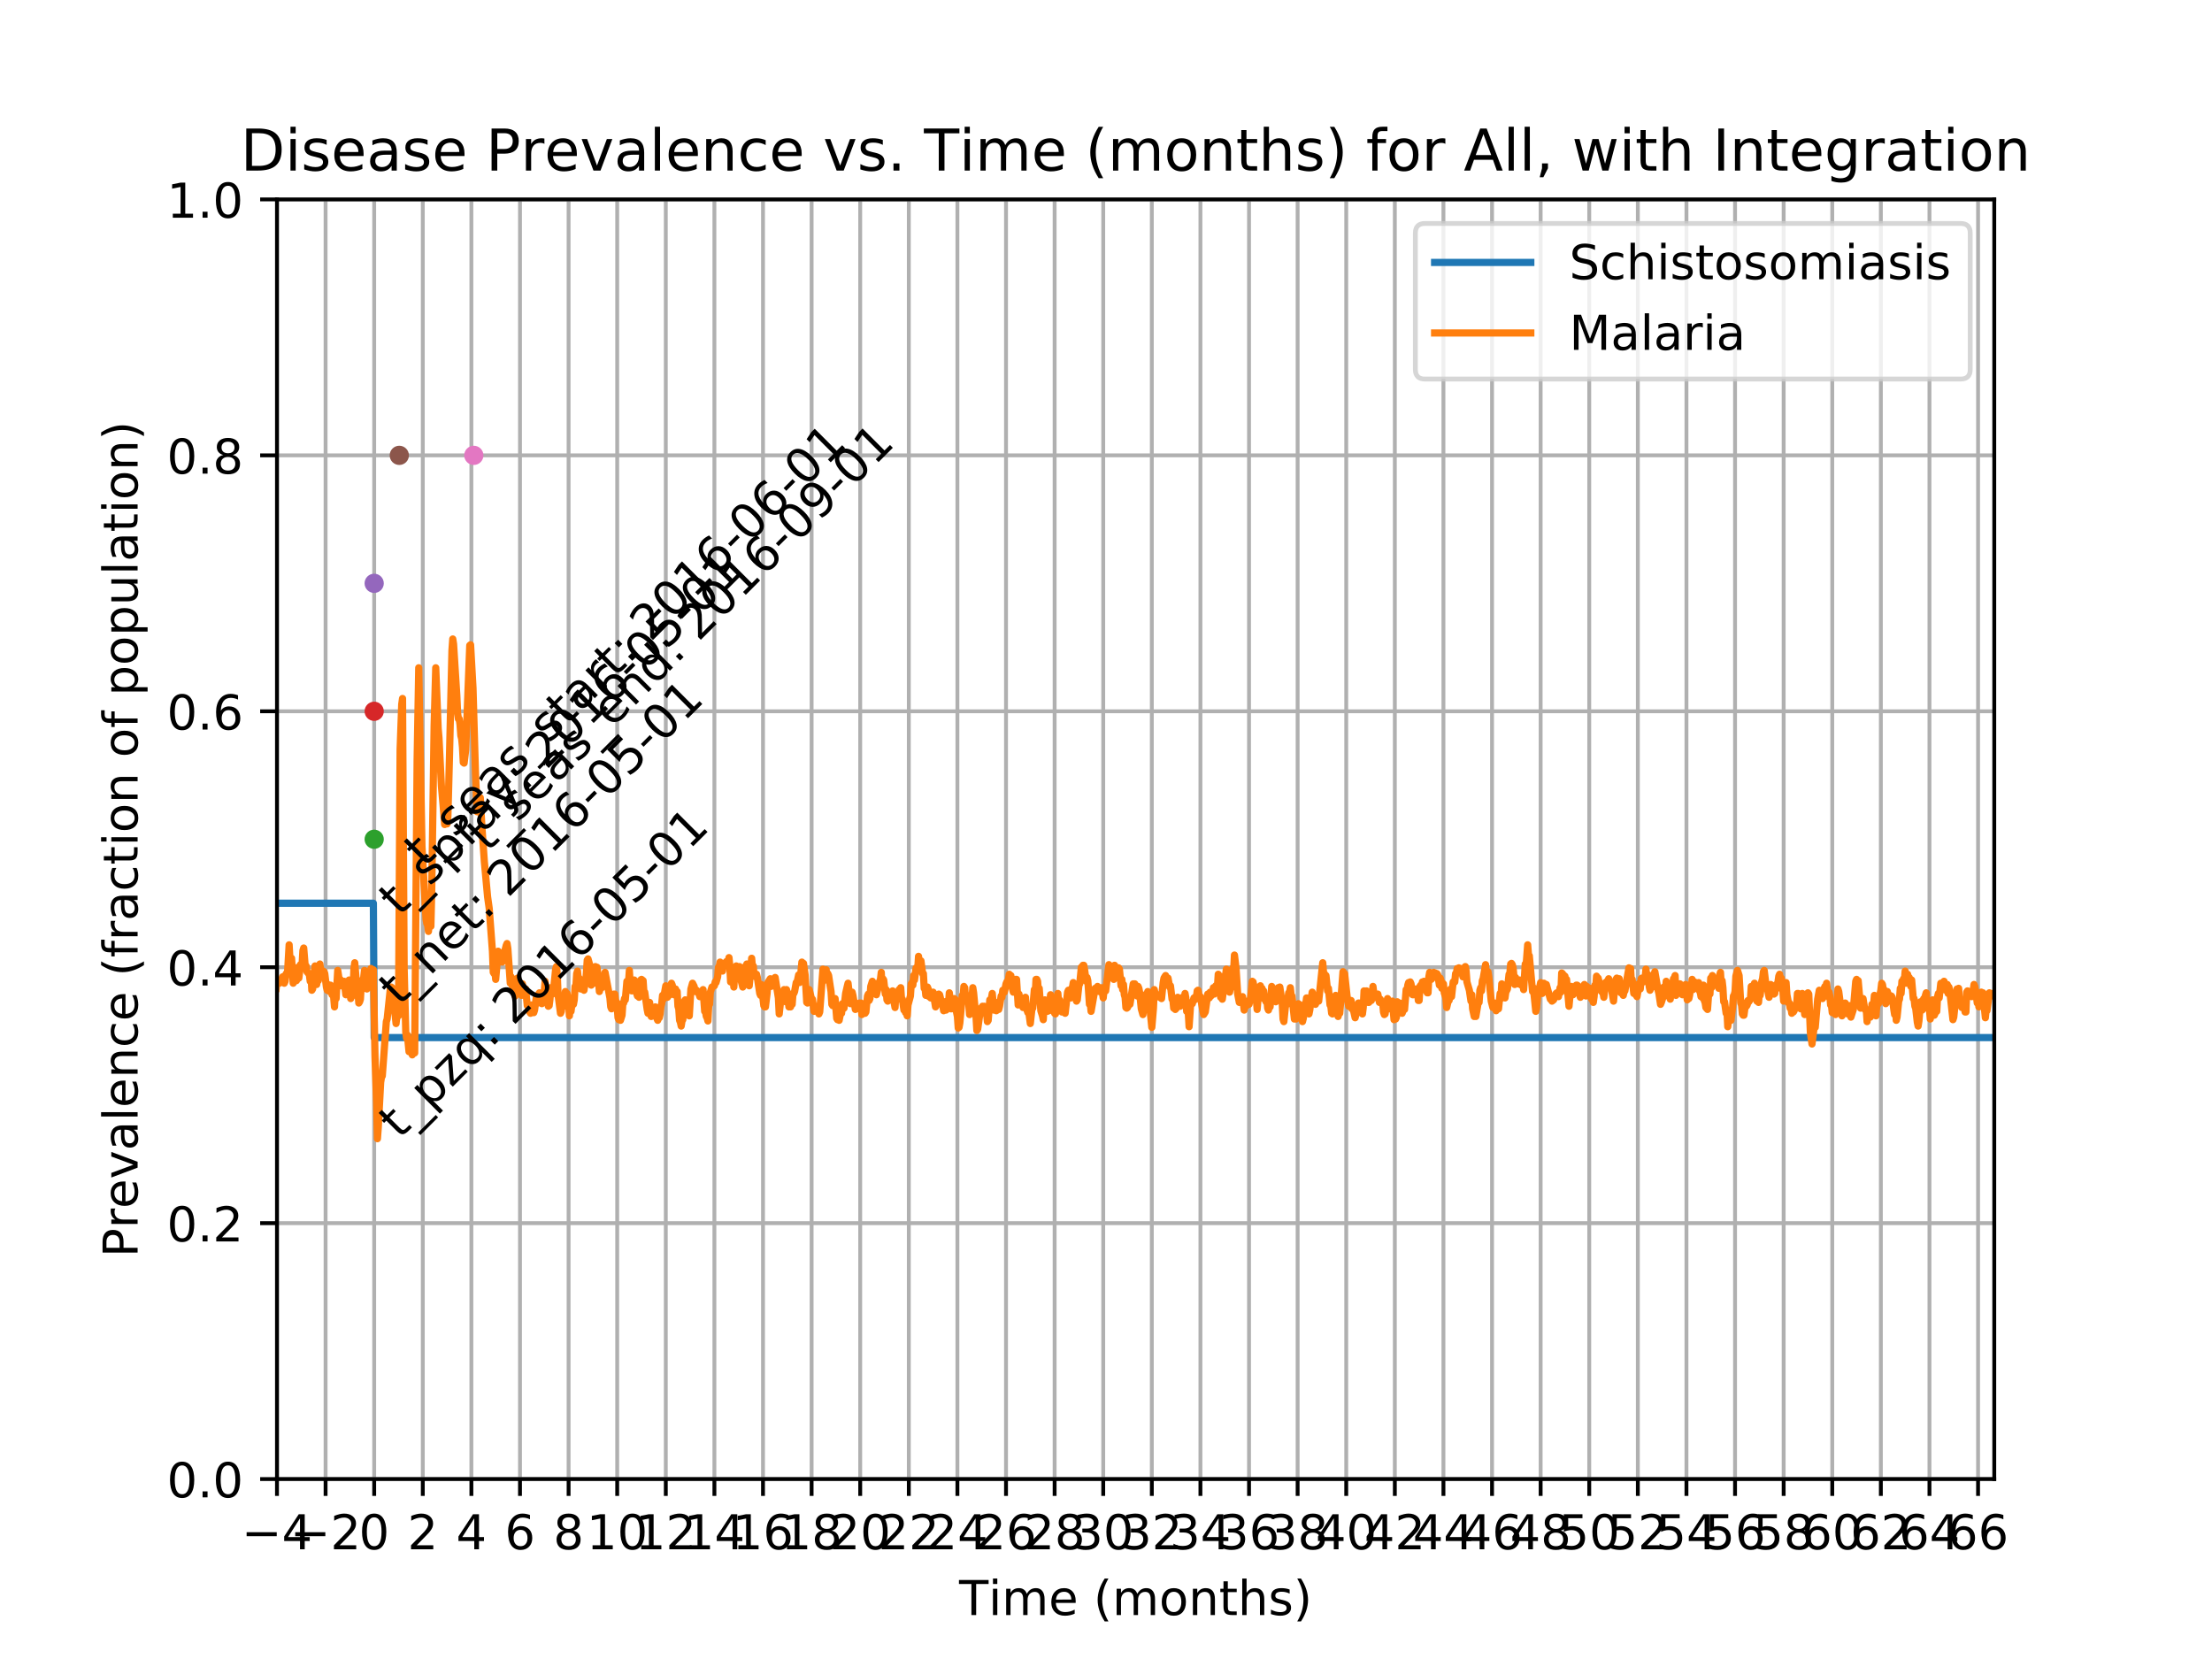 <?xml version="1.0" encoding="utf-8" standalone="no"?>
<!DOCTYPE svg PUBLIC "-//W3C//DTD SVG 1.1//EN"
  "http://www.w3.org/Graphics/SVG/1.1/DTD/svg11.dtd">
<!-- Created with matplotlib (http://matplotlib.org/) -->
<svg height="345pt" version="1.1" viewBox="0 0 460 345" width="460pt" xmlns="http://www.w3.org/2000/svg" xmlns:xlink="http://www.w3.org/1999/xlink">
 <defs>
  <style type="text/css">
*{stroke-linecap:butt;stroke-linejoin:round;}
  </style>
 </defs>
 <g id="figure_1">
  <g id="patch_1">
   <path d="M 0 345.6 
L 460.8 345.6 
L 460.8 0 
L 0 0 
z
" style="fill:#ffffff;"/>
  </g>
  <g id="axes_1">
   <g id="patch_2">
    <path d="M 57.6 307.584 
L 414.72 307.584 
L 414.72 41.472 
L 57.6 41.472 
z
" style="fill:#ffffff;"/>
   </g>
   <g id="matplotlib.axis_1">
    <g id="xtick_1">
     <g id="line2d_1">
      <path clip-path="url(#p5da941ae38)" d="M 57.6 307.584 
L 57.6 41.472 
" style="fill:none;stroke:#b0b0b0;stroke-linecap:square;stroke-width:0.8;"/>
     </g>
     <g id="line2d_2">
      <defs>
       <path d="M 0 0 
L 0 3.5 
" id="m4e74577a27" style="stroke:#000000;stroke-width:0.8;"/>
      </defs>
      <g>
       <use style="stroke:#000000;stroke-width:0.8;" x="57.6" xlink:href="#m4e74577a27" y="307.584"/>
      </g>
     </g>
     <g id="text_1">
      <!-- −4 -->
      <defs>
       <path d="M 10.594 35.5 
L 73.188 35.5 
L 73.188 27.203 
L 10.594 27.203 
z
" id="DejaVuSans-2212"/>
       <path d="M 37.797 64.312 
L 12.891 25.391 
L 37.797 25.391 
z
M 35.203 72.906 
L 47.609 72.906 
L 47.609 25.391 
L 58.016 25.391 
L 58.016 17.188 
L 47.609 17.188 
L 47.609 0 
L 37.797 0 
L 37.797 17.188 
L 4.891 17.188 
L 4.891 26.703 
z
" id="DejaVuSans-34"/>
      </defs>
      <g transform="translate(50.229 322.182)scale(0.1 -0.1)">
       <use xlink:href="#DejaVuSans-2212"/>
       <use x="83.789" xlink:href="#DejaVuSans-34"/>
      </g>
     </g>
    </g>
    <g id="xtick_2">
     <g id="line2d_3">
      <path clip-path="url(#p5da941ae38)" d="M 67.707 307.584 
L 67.707 41.472 
" style="fill:none;stroke:#b0b0b0;stroke-linecap:square;stroke-width:0.8;"/>
     </g>
     <g id="line2d_4">
      <g>
       <use style="stroke:#000000;stroke-width:0.8;" x="67.707" xlink:href="#m4e74577a27" y="307.584"/>
      </g>
     </g>
     <g id="text_2">
      <!-- −2 -->
      <defs>
       <path d="M 19.188 8.297 
L 53.609 8.297 
L 53.609 0 
L 7.328 0 
L 7.328 8.297 
Q 12.938 14.109 22.625 23.891 
Q 32.328 33.688 34.812 36.531 
Q 39.547 41.844 41.422 45.531 
Q 43.312 49.219 43.312 52.781 
Q 43.312 58.594 39.234 62.25 
Q 35.156 65.922 28.609 65.922 
Q 23.969 65.922 18.812 64.312 
Q 13.672 62.703 7.812 59.422 
L 7.812 69.391 
Q 13.766 71.781 18.938 73 
Q 24.125 74.219 28.422 74.219 
Q 39.75 74.219 46.484 68.547 
Q 53.219 62.891 53.219 53.422 
Q 53.219 48.922 51.531 44.891 
Q 49.859 40.875 45.406 35.406 
Q 44.188 33.984 37.641 27.219 
Q 31.109 20.453 19.188 8.297 
" id="DejaVuSans-32"/>
      </defs>
      <g transform="translate(60.336 322.182)scale(0.1 -0.1)">
       <use xlink:href="#DejaVuSans-2212"/>
       <use x="83.789" xlink:href="#DejaVuSans-32"/>
      </g>
     </g>
    </g>
    <g id="xtick_3">
     <g id="line2d_5">
      <path clip-path="url(#p5da941ae38)" d="M 77.814 307.584 
L 77.814 41.472 
" style="fill:none;stroke:#b0b0b0;stroke-linecap:square;stroke-width:0.8;"/>
     </g>
     <g id="line2d_6">
      <g>
       <use style="stroke:#000000;stroke-width:0.8;" x="77.814" xlink:href="#m4e74577a27" y="307.584"/>
      </g>
     </g>
     <g id="text_3">
      <!-- 0 -->
      <defs>
       <path d="M 31.781 66.406 
Q 24.172 66.406 20.328 58.906 
Q 16.5 51.422 16.5 36.375 
Q 16.5 21.391 20.328 13.891 
Q 24.172 6.391 31.781 6.391 
Q 39.453 6.391 43.281 13.891 
Q 47.125 21.391 47.125 36.375 
Q 47.125 51.422 43.281 58.906 
Q 39.453 66.406 31.781 66.406 
M 31.781 74.219 
Q 44.047 74.219 50.516 64.516 
Q 56.984 54.828 56.984 36.375 
Q 56.984 17.969 50.516 8.266 
Q 44.047 -1.422 31.781 -1.422 
Q 19.531 -1.422 13.062 8.266 
Q 6.594 17.969 6.594 36.375 
Q 6.594 54.828 13.062 64.516 
Q 19.531 74.219 31.781 74.219 
" id="DejaVuSans-30"/>
      </defs>
      <g transform="translate(74.633 322.182)scale(0.1 -0.1)">
       <use xlink:href="#DejaVuSans-30"/>
      </g>
     </g>
    </g>
    <g id="xtick_4">
     <g id="line2d_7">
      <path clip-path="url(#p5da941ae38)" d="M 87.922 307.584 
L 87.922 41.472 
" style="fill:none;stroke:#b0b0b0;stroke-linecap:square;stroke-width:0.8;"/>
     </g>
     <g id="line2d_8">
      <g>
       <use style="stroke:#000000;stroke-width:0.8;" x="87.922" xlink:href="#m4e74577a27" y="307.584"/>
      </g>
     </g>
     <g id="text_4">
      <!-- 2 -->
      <g transform="translate(84.74 322.182)scale(0.1 -0.1)">
       <use xlink:href="#DejaVuSans-32"/>
      </g>
     </g>
    </g>
    <g id="xtick_5">
     <g id="line2d_9">
      <path clip-path="url(#p5da941ae38)" d="M 98.029 307.584 
L 98.029 41.472 
" style="fill:none;stroke:#b0b0b0;stroke-linecap:square;stroke-width:0.8;"/>
     </g>
     <g id="line2d_10">
      <g>
       <use style="stroke:#000000;stroke-width:0.8;" x="98.029" xlink:href="#m4e74577a27" y="307.584"/>
      </g>
     </g>
     <g id="text_5">
      <!-- 4 -->
      <g transform="translate(94.847 322.182)scale(0.1 -0.1)">
       <use xlink:href="#DejaVuSans-34"/>
      </g>
     </g>
    </g>
    <g id="xtick_6">
     <g id="line2d_11">
      <path clip-path="url(#p5da941ae38)" d="M 108.136 307.584 
L 108.136 41.472 
" style="fill:none;stroke:#b0b0b0;stroke-linecap:square;stroke-width:0.8;"/>
     </g>
     <g id="line2d_12">
      <g>
       <use style="stroke:#000000;stroke-width:0.8;" x="108.136" xlink:href="#m4e74577a27" y="307.584"/>
      </g>
     </g>
     <g id="text_6">
      <!-- 6 -->
      <defs>
       <path d="M 33.016 40.375 
Q 26.375 40.375 22.484 35.828 
Q 18.609 31.297 18.609 23.391 
Q 18.609 15.531 22.484 10.953 
Q 26.375 6.391 33.016 6.391 
Q 39.656 6.391 43.531 10.953 
Q 47.406 15.531 47.406 23.391 
Q 47.406 31.297 43.531 35.828 
Q 39.656 40.375 33.016 40.375 
M 52.594 71.297 
L 52.594 62.312 
Q 48.875 64.062 45.094 64.984 
Q 41.312 65.922 37.594 65.922 
Q 27.828 65.922 22.672 59.328 
Q 17.531 52.734 16.797 39.406 
Q 19.672 43.656 24.016 45.922 
Q 28.375 48.188 33.594 48.188 
Q 44.578 48.188 50.953 41.516 
Q 57.328 34.859 57.328 23.391 
Q 57.328 12.156 50.688 5.359 
Q 44.047 -1.422 33.016 -1.422 
Q 20.359 -1.422 13.672 8.266 
Q 6.984 17.969 6.984 36.375 
Q 6.984 53.656 15.188 63.938 
Q 23.391 74.219 37.203 74.219 
Q 40.922 74.219 44.703 73.484 
Q 48.484 72.75 52.594 71.297 
" id="DejaVuSans-36"/>
      </defs>
      <g transform="translate(104.955 322.182)scale(0.1 -0.1)">
       <use xlink:href="#DejaVuSans-36"/>
      </g>
     </g>
    </g>
    <g id="xtick_7">
     <g id="line2d_13">
      <path clip-path="url(#p5da941ae38)" d="M 118.243 307.584 
L 118.243 41.472 
" style="fill:none;stroke:#b0b0b0;stroke-linecap:square;stroke-width:0.8;"/>
     </g>
     <g id="line2d_14">
      <g>
       <use style="stroke:#000000;stroke-width:0.8;" x="118.243" xlink:href="#m4e74577a27" y="307.584"/>
      </g>
     </g>
     <g id="text_7">
      <!-- 8 -->
      <defs>
       <path d="M 31.781 34.625 
Q 24.75 34.625 20.719 30.859 
Q 16.703 27.094 16.703 20.516 
Q 16.703 13.922 20.719 10.156 
Q 24.75 6.391 31.781 6.391 
Q 38.812 6.391 42.859 10.172 
Q 46.922 13.969 46.922 20.516 
Q 46.922 27.094 42.891 30.859 
Q 38.875 34.625 31.781 34.625 
M 21.922 38.812 
Q 15.578 40.375 12.031 44.719 
Q 8.5 49.078 8.5 55.328 
Q 8.5 64.062 14.719 69.141 
Q 20.953 74.219 31.781 74.219 
Q 42.672 74.219 48.875 69.141 
Q 55.078 64.062 55.078 55.328 
Q 55.078 49.078 51.531 44.719 
Q 48 40.375 41.703 38.812 
Q 48.828 37.156 52.797 32.312 
Q 56.781 27.484 56.781 20.516 
Q 56.781 9.906 50.312 4.234 
Q 43.844 -1.422 31.781 -1.422 
Q 19.734 -1.422 13.25 4.234 
Q 6.781 9.906 6.781 20.516 
Q 6.781 27.484 10.781 32.312 
Q 14.797 37.156 21.922 38.812 
M 18.312 54.391 
Q 18.312 48.734 21.844 45.562 
Q 25.391 42.391 31.781 42.391 
Q 38.141 42.391 41.719 45.562 
Q 45.312 48.734 45.312 54.391 
Q 45.312 60.062 41.719 63.234 
Q 38.141 66.406 31.781 66.406 
Q 25.391 66.406 21.844 63.234 
Q 18.312 60.062 18.312 54.391 
" id="DejaVuSans-38"/>
      </defs>
      <g transform="translate(115.062 322.182)scale(0.1 -0.1)">
       <use xlink:href="#DejaVuSans-38"/>
      </g>
     </g>
    </g>
    <g id="xtick_8">
     <g id="line2d_15">
      <path clip-path="url(#p5da941ae38)" d="M 128.35 307.584 
L 128.35 41.472 
" style="fill:none;stroke:#b0b0b0;stroke-linecap:square;stroke-width:0.8;"/>
     </g>
     <g id="line2d_16">
      <g>
       <use style="stroke:#000000;stroke-width:0.8;" x="128.35" xlink:href="#m4e74577a27" y="307.584"/>
      </g>
     </g>
     <g id="text_8">
      <!-- 10 -->
      <defs>
       <path d="M 12.406 8.297 
L 28.516 8.297 
L 28.516 63.922 
L 10.984 60.406 
L 10.984 69.391 
L 28.422 72.906 
L 38.281 72.906 
L 38.281 8.297 
L 54.391 8.297 
L 54.391 0 
L 12.406 0 
z
" id="DejaVuSans-31"/>
      </defs>
      <g transform="translate(121.988 322.182)scale(0.1 -0.1)">
       <use xlink:href="#DejaVuSans-31"/>
       <use x="63.623" xlink:href="#DejaVuSans-30"/>
      </g>
     </g>
    </g>
    <g id="xtick_9">
     <g id="line2d_17">
      <path clip-path="url(#p5da941ae38)" d="M 138.457 307.584 
L 138.457 41.472 
" style="fill:none;stroke:#b0b0b0;stroke-linecap:square;stroke-width:0.8;"/>
     </g>
     <g id="line2d_18">
      <g>
       <use style="stroke:#000000;stroke-width:0.8;" x="138.457" xlink:href="#m4e74577a27" y="307.584"/>
      </g>
     </g>
     <g id="text_9">
      <!-- 12 -->
      <g transform="translate(132.095 322.182)scale(0.1 -0.1)">
       <use xlink:href="#DejaVuSans-31"/>
       <use x="63.623" xlink:href="#DejaVuSans-32"/>
      </g>
     </g>
    </g>
    <g id="xtick_10">
     <g id="line2d_19">
      <path clip-path="url(#p5da941ae38)" d="M 148.565 307.584 
L 148.565 41.472 
" style="fill:none;stroke:#b0b0b0;stroke-linecap:square;stroke-width:0.8;"/>
     </g>
     <g id="line2d_20">
      <g>
       <use style="stroke:#000000;stroke-width:0.8;" x="148.565" xlink:href="#m4e74577a27" y="307.584"/>
      </g>
     </g>
     <g id="text_10">
      <!-- 14 -->
      <g transform="translate(142.202 322.182)scale(0.1 -0.1)">
       <use xlink:href="#DejaVuSans-31"/>
       <use x="63.623" xlink:href="#DejaVuSans-34"/>
      </g>
     </g>
    </g>
    <g id="xtick_11">
     <g id="line2d_21">
      <path clip-path="url(#p5da941ae38)" d="M 158.672 307.584 
L 158.672 41.472 
" style="fill:none;stroke:#b0b0b0;stroke-linecap:square;stroke-width:0.8;"/>
     </g>
     <g id="line2d_22">
      <g>
       <use style="stroke:#000000;stroke-width:0.8;" x="158.672" xlink:href="#m4e74577a27" y="307.584"/>
      </g>
     </g>
     <g id="text_11">
      <!-- 16 -->
      <g transform="translate(152.309 322.182)scale(0.1 -0.1)">
       <use xlink:href="#DejaVuSans-31"/>
       <use x="63.623" xlink:href="#DejaVuSans-36"/>
      </g>
     </g>
    </g>
    <g id="xtick_12">
     <g id="line2d_23">
      <path clip-path="url(#p5da941ae38)" d="M 168.779 307.584 
L 168.779 41.472 
" style="fill:none;stroke:#b0b0b0;stroke-linecap:square;stroke-width:0.8;"/>
     </g>
     <g id="line2d_24">
      <g>
       <use style="stroke:#000000;stroke-width:0.8;" x="168.779" xlink:href="#m4e74577a27" y="307.584"/>
      </g>
     </g>
     <g id="text_12">
      <!-- 18 -->
      <g transform="translate(162.416 322.182)scale(0.1 -0.1)">
       <use xlink:href="#DejaVuSans-31"/>
       <use x="63.623" xlink:href="#DejaVuSans-38"/>
      </g>
     </g>
    </g>
    <g id="xtick_13">
     <g id="line2d_25">
      <path clip-path="url(#p5da941ae38)" d="M 178.886 307.584 
L 178.886 41.472 
" style="fill:none;stroke:#b0b0b0;stroke-linecap:square;stroke-width:0.8;"/>
     </g>
     <g id="line2d_26">
      <g>
       <use style="stroke:#000000;stroke-width:0.8;" x="178.886" xlink:href="#m4e74577a27" y="307.584"/>
      </g>
     </g>
     <g id="text_13">
      <!-- 20 -->
      <g transform="translate(172.524 322.182)scale(0.1 -0.1)">
       <use xlink:href="#DejaVuSans-32"/>
       <use x="63.623" xlink:href="#DejaVuSans-30"/>
      </g>
     </g>
    </g>
    <g id="xtick_14">
     <g id="line2d_27">
      <path clip-path="url(#p5da941ae38)" d="M 188.993 307.584 
L 188.993 41.472 
" style="fill:none;stroke:#b0b0b0;stroke-linecap:square;stroke-width:0.8;"/>
     </g>
     <g id="line2d_28">
      <g>
       <use style="stroke:#000000;stroke-width:0.8;" x="188.993" xlink:href="#m4e74577a27" y="307.584"/>
      </g>
     </g>
     <g id="text_14">
      <!-- 22 -->
      <g transform="translate(182.631 322.182)scale(0.1 -0.1)">
       <use xlink:href="#DejaVuSans-32"/>
       <use x="63.623" xlink:href="#DejaVuSans-32"/>
      </g>
     </g>
    </g>
    <g id="xtick_15">
     <g id="line2d_29">
      <path clip-path="url(#p5da941ae38)" d="M 199.1 307.584 
L 199.1 41.472 
" style="fill:none;stroke:#b0b0b0;stroke-linecap:square;stroke-width:0.8;"/>
     </g>
     <g id="line2d_30">
      <g>
       <use style="stroke:#000000;stroke-width:0.8;" x="199.1" xlink:href="#m4e74577a27" y="307.584"/>
      </g>
     </g>
     <g id="text_15">
      <!-- 24 -->
      <g transform="translate(192.738 322.182)scale(0.1 -0.1)">
       <use xlink:href="#DejaVuSans-32"/>
       <use x="63.623" xlink:href="#DejaVuSans-34"/>
      </g>
     </g>
    </g>
    <g id="xtick_16">
     <g id="line2d_31">
      <path clip-path="url(#p5da941ae38)" d="M 209.208 307.584 
L 209.208 41.472 
" style="fill:none;stroke:#b0b0b0;stroke-linecap:square;stroke-width:0.8;"/>
     </g>
     <g id="line2d_32">
      <g>
       <use style="stroke:#000000;stroke-width:0.8;" x="209.208" xlink:href="#m4e74577a27" y="307.584"/>
      </g>
     </g>
     <g id="text_16">
      <!-- 26 -->
      <g transform="translate(202.845 322.182)scale(0.1 -0.1)">
       <use xlink:href="#DejaVuSans-32"/>
       <use x="63.623" xlink:href="#DejaVuSans-36"/>
      </g>
     </g>
    </g>
    <g id="xtick_17">
     <g id="line2d_33">
      <path clip-path="url(#p5da941ae38)" d="M 219.315 307.584 
L 219.315 41.472 
" style="fill:none;stroke:#b0b0b0;stroke-linecap:square;stroke-width:0.8;"/>
     </g>
     <g id="line2d_34">
      <g>
       <use style="stroke:#000000;stroke-width:0.8;" x="219.315" xlink:href="#m4e74577a27" y="307.584"/>
      </g>
     </g>
     <g id="text_17">
      <!-- 28 -->
      <g transform="translate(212.952 322.182)scale(0.1 -0.1)">
       <use xlink:href="#DejaVuSans-32"/>
       <use x="63.623" xlink:href="#DejaVuSans-38"/>
      </g>
     </g>
    </g>
    <g id="xtick_18">
     <g id="line2d_35">
      <path clip-path="url(#p5da941ae38)" d="M 229.422 307.584 
L 229.422 41.472 
" style="fill:none;stroke:#b0b0b0;stroke-linecap:square;stroke-width:0.8;"/>
     </g>
     <g id="line2d_36">
      <g>
       <use style="stroke:#000000;stroke-width:0.8;" x="229.422" xlink:href="#m4e74577a27" y="307.584"/>
      </g>
     </g>
     <g id="text_18">
      <!-- 30 -->
      <defs>
       <path d="M 40.578 39.312 
Q 47.656 37.797 51.625 33 
Q 55.609 28.219 55.609 21.188 
Q 55.609 10.406 48.188 4.484 
Q 40.766 -1.422 27.094 -1.422 
Q 22.516 -1.422 17.656 -0.516 
Q 12.797 0.391 7.625 2.203 
L 7.625 11.719 
Q 11.719 9.328 16.594 8.109 
Q 21.484 6.891 26.812 6.891 
Q 36.078 6.891 40.938 10.547 
Q 45.797 14.203 45.797 21.188 
Q 45.797 27.641 41.281 31.266 
Q 36.766 34.906 28.719 34.906 
L 20.219 34.906 
L 20.219 43.016 
L 29.109 43.016 
Q 36.375 43.016 40.234 45.922 
Q 44.094 48.828 44.094 54.297 
Q 44.094 59.906 40.109 62.906 
Q 36.141 65.922 28.719 65.922 
Q 24.656 65.922 20.016 65.031 
Q 15.375 64.156 9.812 62.312 
L 9.812 71.094 
Q 15.438 72.656 20.344 73.438 
Q 25.25 74.219 29.594 74.219 
Q 40.828 74.219 47.359 69.109 
Q 53.906 64.016 53.906 55.328 
Q 53.906 49.266 50.438 45.094 
Q 46.969 40.922 40.578 39.312 
" id="DejaVuSans-33"/>
      </defs>
      <g transform="translate(223.059 322.182)scale(0.1 -0.1)">
       <use xlink:href="#DejaVuSans-33"/>
       <use x="63.623" xlink:href="#DejaVuSans-30"/>
      </g>
     </g>
    </g>
    <g id="xtick_19">
     <g id="line2d_37">
      <path clip-path="url(#p5da941ae38)" d="M 239.529 307.584 
L 239.529 41.472 
" style="fill:none;stroke:#b0b0b0;stroke-linecap:square;stroke-width:0.8;"/>
     </g>
     <g id="line2d_38">
      <g>
       <use style="stroke:#000000;stroke-width:0.8;" x="239.529" xlink:href="#m4e74577a27" y="307.584"/>
      </g>
     </g>
     <g id="text_19">
      <!-- 32 -->
      <g transform="translate(233.167 322.182)scale(0.1 -0.1)">
       <use xlink:href="#DejaVuSans-33"/>
       <use x="63.623" xlink:href="#DejaVuSans-32"/>
      </g>
     </g>
    </g>
    <g id="xtick_20">
     <g id="line2d_39">
      <path clip-path="url(#p5da941ae38)" d="M 249.636 307.584 
L 249.636 41.472 
" style="fill:none;stroke:#b0b0b0;stroke-linecap:square;stroke-width:0.8;"/>
     </g>
     <g id="line2d_40">
      <g>
       <use style="stroke:#000000;stroke-width:0.8;" x="249.636" xlink:href="#m4e74577a27" y="307.584"/>
      </g>
     </g>
     <g id="text_20">
      <!-- 34 -->
      <g transform="translate(243.274 322.182)scale(0.1 -0.1)">
       <use xlink:href="#DejaVuSans-33"/>
       <use x="63.623" xlink:href="#DejaVuSans-34"/>
      </g>
     </g>
    </g>
    <g id="xtick_21">
     <g id="line2d_41">
      <path clip-path="url(#p5da941ae38)" d="M 259.743 307.584 
L 259.743 41.472 
" style="fill:none;stroke:#b0b0b0;stroke-linecap:square;stroke-width:0.8;"/>
     </g>
     <g id="line2d_42">
      <g>
       <use style="stroke:#000000;stroke-width:0.8;" x="259.743" xlink:href="#m4e74577a27" y="307.584"/>
      </g>
     </g>
     <g id="text_21">
      <!-- 36 -->
      <g transform="translate(253.381 322.182)scale(0.1 -0.1)">
       <use xlink:href="#DejaVuSans-33"/>
       <use x="63.623" xlink:href="#DejaVuSans-36"/>
      </g>
     </g>
    </g>
    <g id="xtick_22">
     <g id="line2d_43">
      <path clip-path="url(#p5da941ae38)" d="M 269.851 307.584 
L 269.851 41.472 
" style="fill:none;stroke:#b0b0b0;stroke-linecap:square;stroke-width:0.8;"/>
     </g>
     <g id="line2d_44">
      <g>
       <use style="stroke:#000000;stroke-width:0.8;" x="269.851" xlink:href="#m4e74577a27" y="307.584"/>
      </g>
     </g>
     <g id="text_22">
      <!-- 38 -->
      <g transform="translate(263.488 322.182)scale(0.1 -0.1)">
       <use xlink:href="#DejaVuSans-33"/>
       <use x="63.623" xlink:href="#DejaVuSans-38"/>
      </g>
     </g>
    </g>
    <g id="xtick_23">
     <g id="line2d_45">
      <path clip-path="url(#p5da941ae38)" d="M 279.958 307.584 
L 279.958 41.472 
" style="fill:none;stroke:#b0b0b0;stroke-linecap:square;stroke-width:0.8;"/>
     </g>
     <g id="line2d_46">
      <g>
       <use style="stroke:#000000;stroke-width:0.8;" x="279.958" xlink:href="#m4e74577a27" y="307.584"/>
      </g>
     </g>
     <g id="text_23">
      <!-- 40 -->
      <g transform="translate(273.595 322.182)scale(0.1 -0.1)">
       <use xlink:href="#DejaVuSans-34"/>
       <use x="63.623" xlink:href="#DejaVuSans-30"/>
      </g>
     </g>
    </g>
    <g id="xtick_24">
     <g id="line2d_47">
      <path clip-path="url(#p5da941ae38)" d="M 290.065 307.584 
L 290.065 41.472 
" style="fill:none;stroke:#b0b0b0;stroke-linecap:square;stroke-width:0.8;"/>
     </g>
     <g id="line2d_48">
      <g>
       <use style="stroke:#000000;stroke-width:0.8;" x="290.065" xlink:href="#m4e74577a27" y="307.584"/>
      </g>
     </g>
     <g id="text_24">
      <!-- 42 -->
      <g transform="translate(283.702 322.182)scale(0.1 -0.1)">
       <use xlink:href="#DejaVuSans-34"/>
       <use x="63.623" xlink:href="#DejaVuSans-32"/>
      </g>
     </g>
    </g>
    <g id="xtick_25">
     <g id="line2d_49">
      <path clip-path="url(#p5da941ae38)" d="M 300.172 307.584 
L 300.172 41.472 
" style="fill:none;stroke:#b0b0b0;stroke-linecap:square;stroke-width:0.8;"/>
     </g>
     <g id="line2d_50">
      <g>
       <use style="stroke:#000000;stroke-width:0.8;" x="300.172" xlink:href="#m4e74577a27" y="307.584"/>
      </g>
     </g>
     <g id="text_25">
      <!-- 44 -->
      <g transform="translate(293.81 322.182)scale(0.1 -0.1)">
       <use xlink:href="#DejaVuSans-34"/>
       <use x="63.623" xlink:href="#DejaVuSans-34"/>
      </g>
     </g>
    </g>
    <g id="xtick_26">
     <g id="line2d_51">
      <path clip-path="url(#p5da941ae38)" d="M 310.279 307.584 
L 310.279 41.472 
" style="fill:none;stroke:#b0b0b0;stroke-linecap:square;stroke-width:0.8;"/>
     </g>
     <g id="line2d_52">
      <g>
       <use style="stroke:#000000;stroke-width:0.8;" x="310.279" xlink:href="#m4e74577a27" y="307.584"/>
      </g>
     </g>
     <g id="text_26">
      <!-- 46 -->
      <g transform="translate(303.917 322.182)scale(0.1 -0.1)">
       <use xlink:href="#DejaVuSans-34"/>
       <use x="63.623" xlink:href="#DejaVuSans-36"/>
      </g>
     </g>
    </g>
    <g id="xtick_27">
     <g id="line2d_53">
      <path clip-path="url(#p5da941ae38)" d="M 320.386 307.584 
L 320.386 41.472 
" style="fill:none;stroke:#b0b0b0;stroke-linecap:square;stroke-width:0.8;"/>
     </g>
     <g id="line2d_54">
      <g>
       <use style="stroke:#000000;stroke-width:0.8;" x="320.386" xlink:href="#m4e74577a27" y="307.584"/>
      </g>
     </g>
     <g id="text_27">
      <!-- 48 -->
      <g transform="translate(314.024 322.182)scale(0.1 -0.1)">
       <use xlink:href="#DejaVuSans-34"/>
       <use x="63.623" xlink:href="#DejaVuSans-38"/>
      </g>
     </g>
    </g>
    <g id="xtick_28">
     <g id="line2d_55">
      <path clip-path="url(#p5da941ae38)" d="M 330.494 307.584 
L 330.494 41.472 
" style="fill:none;stroke:#b0b0b0;stroke-linecap:square;stroke-width:0.8;"/>
     </g>
     <g id="line2d_56">
      <g>
       <use style="stroke:#000000;stroke-width:0.8;" x="330.494" xlink:href="#m4e74577a27" y="307.584"/>
      </g>
     </g>
     <g id="text_28">
      <!-- 50 -->
      <defs>
       <path d="M 10.797 72.906 
L 49.516 72.906 
L 49.516 64.594 
L 19.828 64.594 
L 19.828 46.734 
Q 21.969 47.469 24.109 47.828 
Q 26.266 48.188 28.422 48.188 
Q 40.625 48.188 47.75 41.5 
Q 54.891 34.812 54.891 23.391 
Q 54.891 11.625 47.562 5.094 
Q 40.234 -1.422 26.906 -1.422 
Q 22.312 -1.422 17.547 -0.641 
Q 12.797 0.141 7.719 1.703 
L 7.719 11.625 
Q 12.109 9.234 16.797 8.062 
Q 21.484 6.891 26.703 6.891 
Q 35.156 6.891 40.078 11.328 
Q 45.016 15.766 45.016 23.391 
Q 45.016 31 40.078 35.438 
Q 35.156 39.891 26.703 39.891 
Q 22.75 39.891 18.812 39.016 
Q 14.891 38.141 10.797 36.281 
z
" id="DejaVuSans-35"/>
      </defs>
      <g transform="translate(324.131 322.182)scale(0.1 -0.1)">
       <use xlink:href="#DejaVuSans-35"/>
       <use x="63.623" xlink:href="#DejaVuSans-30"/>
      </g>
     </g>
    </g>
    <g id="xtick_29">
     <g id="line2d_57">
      <path clip-path="url(#p5da941ae38)" d="M 340.601 307.584 
L 340.601 41.472 
" style="fill:none;stroke:#b0b0b0;stroke-linecap:square;stroke-width:0.8;"/>
     </g>
     <g id="line2d_58">
      <g>
       <use style="stroke:#000000;stroke-width:0.8;" x="340.601" xlink:href="#m4e74577a27" y="307.584"/>
      </g>
     </g>
     <g id="text_29">
      <!-- 52 -->
      <g transform="translate(334.238 322.182)scale(0.1 -0.1)">
       <use xlink:href="#DejaVuSans-35"/>
       <use x="63.623" xlink:href="#DejaVuSans-32"/>
      </g>
     </g>
    </g>
    <g id="xtick_30">
     <g id="line2d_59">
      <path clip-path="url(#p5da941ae38)" d="M 350.708 307.584 
L 350.708 41.472 
" style="fill:none;stroke:#b0b0b0;stroke-linecap:square;stroke-width:0.8;"/>
     </g>
     <g id="line2d_60">
      <g>
       <use style="stroke:#000000;stroke-width:0.8;" x="350.708" xlink:href="#m4e74577a27" y="307.584"/>
      </g>
     </g>
     <g id="text_30">
      <!-- 54 -->
      <g transform="translate(344.345 322.182)scale(0.1 -0.1)">
       <use xlink:href="#DejaVuSans-35"/>
       <use x="63.623" xlink:href="#DejaVuSans-34"/>
      </g>
     </g>
    </g>
    <g id="xtick_31">
     <g id="line2d_61">
      <path clip-path="url(#p5da941ae38)" d="M 360.815 307.584 
L 360.815 41.472 
" style="fill:none;stroke:#b0b0b0;stroke-linecap:square;stroke-width:0.8;"/>
     </g>
     <g id="line2d_62">
      <g>
       <use style="stroke:#000000;stroke-width:0.8;" x="360.815" xlink:href="#m4e74577a27" y="307.584"/>
      </g>
     </g>
     <g id="text_31">
      <!-- 56 -->
      <g transform="translate(354.453 322.182)scale(0.1 -0.1)">
       <use xlink:href="#DejaVuSans-35"/>
       <use x="63.623" xlink:href="#DejaVuSans-36"/>
      </g>
     </g>
    </g>
    <g id="xtick_32">
     <g id="line2d_63">
      <path clip-path="url(#p5da941ae38)" d="M 370.922 307.584 
L 370.922 41.472 
" style="fill:none;stroke:#b0b0b0;stroke-linecap:square;stroke-width:0.8;"/>
     </g>
     <g id="line2d_64">
      <g>
       <use style="stroke:#000000;stroke-width:0.8;" x="370.922" xlink:href="#m4e74577a27" y="307.584"/>
      </g>
     </g>
     <g id="text_32">
      <!-- 58 -->
      <g transform="translate(364.56 322.182)scale(0.1 -0.1)">
       <use xlink:href="#DejaVuSans-35"/>
       <use x="63.623" xlink:href="#DejaVuSans-38"/>
      </g>
     </g>
    </g>
    <g id="xtick_33">
     <g id="line2d_65">
      <path clip-path="url(#p5da941ae38)" d="M 381.029 307.584 
L 381.029 41.472 
" style="fill:none;stroke:#b0b0b0;stroke-linecap:square;stroke-width:0.8;"/>
     </g>
     <g id="line2d_66">
      <g>
       <use style="stroke:#000000;stroke-width:0.8;" x="381.029" xlink:href="#m4e74577a27" y="307.584"/>
      </g>
     </g>
     <g id="text_33">
      <!-- 60 -->
      <g transform="translate(374.667 322.182)scale(0.1 -0.1)">
       <use xlink:href="#DejaVuSans-36"/>
       <use x="63.623" xlink:href="#DejaVuSans-30"/>
      </g>
     </g>
    </g>
    <g id="xtick_34">
     <g id="line2d_67">
      <path clip-path="url(#p5da941ae38)" d="M 391.137 307.584 
L 391.137 41.472 
" style="fill:none;stroke:#b0b0b0;stroke-linecap:square;stroke-width:0.8;"/>
     </g>
     <g id="line2d_68">
      <g>
       <use style="stroke:#000000;stroke-width:0.8;" x="391.137" xlink:href="#m4e74577a27" y="307.584"/>
      </g>
     </g>
     <g id="text_34">
      <!-- 62 -->
      <g transform="translate(384.774 322.182)scale(0.1 -0.1)">
       <use xlink:href="#DejaVuSans-36"/>
       <use x="63.623" xlink:href="#DejaVuSans-32"/>
      </g>
     </g>
    </g>
    <g id="xtick_35">
     <g id="line2d_69">
      <path clip-path="url(#p5da941ae38)" d="M 401.244 307.584 
L 401.244 41.472 
" style="fill:none;stroke:#b0b0b0;stroke-linecap:square;stroke-width:0.8;"/>
     </g>
     <g id="line2d_70">
      <g>
       <use style="stroke:#000000;stroke-width:0.8;" x="401.244" xlink:href="#m4e74577a27" y="307.584"/>
      </g>
     </g>
     <g id="text_35">
      <!-- 64 -->
      <g transform="translate(394.881 322.182)scale(0.1 -0.1)">
       <use xlink:href="#DejaVuSans-36"/>
       <use x="63.623" xlink:href="#DejaVuSans-34"/>
      </g>
     </g>
    </g>
    <g id="xtick_36">
     <g id="line2d_71">
      <path clip-path="url(#p5da941ae38)" d="M 411.351 307.584 
L 411.351 41.472 
" style="fill:none;stroke:#b0b0b0;stroke-linecap:square;stroke-width:0.8;"/>
     </g>
     <g id="line2d_72">
      <g>
       <use style="stroke:#000000;stroke-width:0.8;" x="411.351" xlink:href="#m4e74577a27" y="307.584"/>
      </g>
     </g>
     <g id="text_36">
      <!-- 66 -->
      <g transform="translate(404.988 322.182)scale(0.1 -0.1)">
       <use xlink:href="#DejaVuSans-36"/>
       <use x="63.623" xlink:href="#DejaVuSans-36"/>
      </g>
     </g>
    </g>
    <g id="text_37">
     <!-- Time (months) -->
     <defs>
      <path d="M -0.297 72.906 
L 61.375 72.906 
L 61.375 64.594 
L 35.5 64.594 
L 35.5 0 
L 25.594 0 
L 25.594 64.594 
L -0.297 64.594 
z
" id="DejaVuSans-54"/>
      <path d="M 9.422 54.688 
L 18.406 54.688 
L 18.406 0 
L 9.422 0 
z
M 9.422 75.984 
L 18.406 75.984 
L 18.406 64.594 
L 9.422 64.594 
z
" id="DejaVuSans-69"/>
      <path d="M 52 44.188 
Q 55.375 50.25 60.062 53.125 
Q 64.75 56 71.094 56 
Q 79.641 56 84.281 50.016 
Q 88.922 44.047 88.922 33.016 
L 88.922 0 
L 79.891 0 
L 79.891 32.719 
Q 79.891 40.578 77.094 44.375 
Q 74.312 48.188 68.609 48.188 
Q 61.625 48.188 57.562 43.547 
Q 53.516 38.922 53.516 30.906 
L 53.516 0 
L 44.484 0 
L 44.484 32.719 
Q 44.484 40.625 41.703 44.406 
Q 38.922 48.188 33.109 48.188 
Q 26.219 48.188 22.156 43.531 
Q 18.109 38.875 18.109 30.906 
L 18.109 0 
L 9.078 0 
L 9.078 54.688 
L 18.109 54.688 
L 18.109 46.188 
Q 21.188 51.219 25.484 53.609 
Q 29.781 56 35.688 56 
Q 41.656 56 45.828 52.969 
Q 50 49.953 52 44.188 
" id="DejaVuSans-6d"/>
      <path d="M 56.203 29.594 
L 56.203 25.203 
L 14.891 25.203 
Q 15.484 15.922 20.484 11.062 
Q 25.484 6.203 34.422 6.203 
Q 39.594 6.203 44.453 7.469 
Q 49.312 8.734 54.109 11.281 
L 54.109 2.781 
Q 49.266 0.734 44.188 -0.344 
Q 39.109 -1.422 33.891 -1.422 
Q 20.797 -1.422 13.156 6.188 
Q 5.516 13.812 5.516 26.812 
Q 5.516 40.234 12.766 48.109 
Q 20.016 56 32.328 56 
Q 43.359 56 49.781 48.891 
Q 56.203 41.797 56.203 29.594 
M 47.219 32.234 
Q 47.125 39.594 43.094 43.984 
Q 39.062 48.391 32.422 48.391 
Q 24.906 48.391 20.391 44.141 
Q 15.875 39.891 15.188 32.172 
z
" id="DejaVuSans-65"/>
      <path id="DejaVuSans-20"/>
      <path d="M 31 75.875 
Q 24.469 64.656 21.281 53.656 
Q 18.109 42.672 18.109 31.391 
Q 18.109 20.125 21.312 9.062 
Q 24.516 -2 31 -13.188 
L 23.188 -13.188 
Q 15.875 -1.703 12.234 9.375 
Q 8.594 20.453 8.594 31.391 
Q 8.594 42.281 12.203 53.312 
Q 15.828 64.359 23.188 75.875 
z
" id="DejaVuSans-28"/>
      <path d="M 30.609 48.391 
Q 23.391 48.391 19.188 42.75 
Q 14.984 37.109 14.984 27.297 
Q 14.984 17.484 19.156 11.844 
Q 23.344 6.203 30.609 6.203 
Q 37.797 6.203 41.984 11.859 
Q 46.188 17.531 46.188 27.297 
Q 46.188 37.016 41.984 42.703 
Q 37.797 48.391 30.609 48.391 
M 30.609 56 
Q 42.328 56 49.016 48.375 
Q 55.719 40.766 55.719 27.297 
Q 55.719 13.875 49.016 6.219 
Q 42.328 -1.422 30.609 -1.422 
Q 18.844 -1.422 12.172 6.219 
Q 5.516 13.875 5.516 27.297 
Q 5.516 40.766 12.172 48.375 
Q 18.844 56 30.609 56 
" id="DejaVuSans-6f"/>
      <path d="M 54.891 33.016 
L 54.891 0 
L 45.906 0 
L 45.906 32.719 
Q 45.906 40.484 42.875 44.328 
Q 39.844 48.188 33.797 48.188 
Q 26.516 48.188 22.312 43.547 
Q 18.109 38.922 18.109 30.906 
L 18.109 0 
L 9.078 0 
L 9.078 54.688 
L 18.109 54.688 
L 18.109 46.188 
Q 21.344 51.125 25.703 53.562 
Q 30.078 56 35.797 56 
Q 45.219 56 50.047 50.172 
Q 54.891 44.344 54.891 33.016 
" id="DejaVuSans-6e"/>
      <path d="M 18.312 70.219 
L 18.312 54.688 
L 36.812 54.688 
L 36.812 47.703 
L 18.312 47.703 
L 18.312 18.016 
Q 18.312 11.328 20.141 9.422 
Q 21.969 7.516 27.594 7.516 
L 36.812 7.516 
L 36.812 0 
L 27.594 0 
Q 17.188 0 13.234 3.875 
Q 9.281 7.766 9.281 18.016 
L 9.281 47.703 
L 2.688 47.703 
L 2.688 54.688 
L 9.281 54.688 
L 9.281 70.219 
z
" id="DejaVuSans-74"/>
      <path d="M 54.891 33.016 
L 54.891 0 
L 45.906 0 
L 45.906 32.719 
Q 45.906 40.484 42.875 44.328 
Q 39.844 48.188 33.797 48.188 
Q 26.516 48.188 22.312 43.547 
Q 18.109 38.922 18.109 30.906 
L 18.109 0 
L 9.078 0 
L 9.078 75.984 
L 18.109 75.984 
L 18.109 46.188 
Q 21.344 51.125 25.703 53.562 
Q 30.078 56 35.797 56 
Q 45.219 56 50.047 50.172 
Q 54.891 44.344 54.891 33.016 
" id="DejaVuSans-68"/>
      <path d="M 44.281 53.078 
L 44.281 44.578 
Q 40.484 46.531 36.375 47.5 
Q 32.281 48.484 27.875 48.484 
Q 21.188 48.484 17.844 46.438 
Q 14.5 44.391 14.5 40.281 
Q 14.5 37.156 16.891 35.375 
Q 19.281 33.594 26.516 31.984 
L 29.594 31.297 
Q 39.156 29.25 43.188 25.516 
Q 47.219 21.781 47.219 15.094 
Q 47.219 7.469 41.188 3.016 
Q 35.156 -1.422 24.609 -1.422 
Q 20.219 -1.422 15.453 -0.562 
Q 10.688 0.297 5.422 2 
L 5.422 11.281 
Q 10.406 8.688 15.234 7.391 
Q 20.062 6.109 24.812 6.109 
Q 31.156 6.109 34.562 8.281 
Q 37.984 10.453 37.984 14.406 
Q 37.984 18.062 35.516 20.016 
Q 33.062 21.969 24.703 23.781 
L 21.578 24.516 
Q 13.234 26.266 9.516 29.906 
Q 5.812 33.547 5.812 39.891 
Q 5.812 47.609 11.281 51.797 
Q 16.75 56 26.812 56 
Q 31.781 56 36.172 55.266 
Q 40.578 54.547 44.281 53.078 
" id="DejaVuSans-73"/>
      <path d="M 8.016 75.875 
L 15.828 75.875 
Q 23.141 64.359 26.781 53.312 
Q 30.422 42.281 30.422 31.391 
Q 30.422 20.453 26.781 9.375 
Q 23.141 -1.703 15.828 -13.188 
L 8.016 -13.188 
Q 14.5 -2 17.703 9.062 
Q 20.906 20.125 20.906 31.391 
Q 20.906 42.672 17.703 53.656 
Q 14.5 64.656 8.016 75.875 
" id="DejaVuSans-29"/>
     </defs>
     <g transform="translate(199.45 335.861)scale(0.1 -0.1)">
      <use xlink:href="#DejaVuSans-54"/>
      <use x="61.037" xlink:href="#DejaVuSans-69"/>
      <use x="88.82" xlink:href="#DejaVuSans-6d"/>
      <use x="186.232" xlink:href="#DejaVuSans-65"/>
      <use x="247.756" xlink:href="#DejaVuSans-20"/>
      <use x="279.543" xlink:href="#DejaVuSans-28"/>
      <use x="318.557" xlink:href="#DejaVuSans-6d"/>
      <use x="415.969" xlink:href="#DejaVuSans-6f"/>
      <use x="477.15" xlink:href="#DejaVuSans-6e"/>
      <use x="540.529" xlink:href="#DejaVuSans-74"/>
      <use x="579.738" xlink:href="#DejaVuSans-68"/>
      <use x="643.117" xlink:href="#DejaVuSans-73"/>
      <use x="695.217" xlink:href="#DejaVuSans-29"/>
     </g>
    </g>
   </g>
   <g id="matplotlib.axis_2">
    <g id="ytick_1">
     <g id="line2d_73">
      <path clip-path="url(#p5da941ae38)" d="M 57.6 307.584 
L 414.72 307.584 
" style="fill:none;stroke:#b0b0b0;stroke-linecap:square;stroke-width:0.8;"/>
     </g>
     <g id="line2d_74">
      <defs>
       <path d="M 0 0 
L -3.5 0 
" id="mc2c6970e10" style="stroke:#000000;stroke-width:0.8;"/>
      </defs>
      <g>
       <use style="stroke:#000000;stroke-width:0.8;" x="57.6" xlink:href="#mc2c6970e10" y="307.584"/>
      </g>
     </g>
     <g id="text_38">
      <!-- 0.0 -->
      <defs>
       <path d="M 10.688 12.406 
L 21 12.406 
L 21 0 
L 10.688 0 
z
" id="DejaVuSans-2e"/>
      </defs>
      <g transform="translate(34.697 311.383)scale(0.1 -0.1)">
       <use xlink:href="#DejaVuSans-30"/>
       <use x="63.623" xlink:href="#DejaVuSans-2e"/>
       <use x="95.41" xlink:href="#DejaVuSans-30"/>
      </g>
     </g>
    </g>
    <g id="ytick_2">
     <g id="line2d_75">
      <path clip-path="url(#p5da941ae38)" d="M 57.6 254.362 
L 414.72 254.362 
" style="fill:none;stroke:#b0b0b0;stroke-linecap:square;stroke-width:0.8;"/>
     </g>
     <g id="line2d_76">
      <g>
       <use style="stroke:#000000;stroke-width:0.8;" x="57.6" xlink:href="#mc2c6970e10" y="254.362"/>
      </g>
     </g>
     <g id="text_39">
      <!-- 0.2 -->
      <g transform="translate(34.697 258.161)scale(0.1 -0.1)">
       <use xlink:href="#DejaVuSans-30"/>
       <use x="63.623" xlink:href="#DejaVuSans-2e"/>
       <use x="95.41" xlink:href="#DejaVuSans-32"/>
      </g>
     </g>
    </g>
    <g id="ytick_3">
     <g id="line2d_77">
      <path clip-path="url(#p5da941ae38)" d="M 57.6 201.139 
L 414.72 201.139 
" style="fill:none;stroke:#b0b0b0;stroke-linecap:square;stroke-width:0.8;"/>
     </g>
     <g id="line2d_78">
      <g>
       <use style="stroke:#000000;stroke-width:0.8;" x="57.6" xlink:href="#mc2c6970e10" y="201.139"/>
      </g>
     </g>
     <g id="text_40">
      <!-- 0.4 -->
      <g transform="translate(34.697 204.938)scale(0.1 -0.1)">
       <use xlink:href="#DejaVuSans-30"/>
       <use x="63.623" xlink:href="#DejaVuSans-2e"/>
       <use x="95.41" xlink:href="#DejaVuSans-34"/>
      </g>
     </g>
    </g>
    <g id="ytick_4">
     <g id="line2d_79">
      <path clip-path="url(#p5da941ae38)" d="M 57.6 147.917 
L 414.72 147.917 
" style="fill:none;stroke:#b0b0b0;stroke-linecap:square;stroke-width:0.8;"/>
     </g>
     <g id="line2d_80">
      <g>
       <use style="stroke:#000000;stroke-width:0.8;" x="57.6" xlink:href="#mc2c6970e10" y="147.917"/>
      </g>
     </g>
     <g id="text_41">
      <!-- 0.6 -->
      <g transform="translate(34.697 151.716)scale(0.1 -0.1)">
       <use xlink:href="#DejaVuSans-30"/>
       <use x="63.623" xlink:href="#DejaVuSans-2e"/>
       <use x="95.41" xlink:href="#DejaVuSans-36"/>
      </g>
     </g>
    </g>
    <g id="ytick_5">
     <g id="line2d_81">
      <path clip-path="url(#p5da941ae38)" d="M 57.6 94.694 
L 414.72 94.694 
" style="fill:none;stroke:#b0b0b0;stroke-linecap:square;stroke-width:0.8;"/>
     </g>
     <g id="line2d_82">
      <g>
       <use style="stroke:#000000;stroke-width:0.8;" x="57.6" xlink:href="#mc2c6970e10" y="94.694"/>
      </g>
     </g>
     <g id="text_42">
      <!-- 0.8 -->
      <g transform="translate(34.697 98.494)scale(0.1 -0.1)">
       <use xlink:href="#DejaVuSans-30"/>
       <use x="63.623" xlink:href="#DejaVuSans-2e"/>
       <use x="95.41" xlink:href="#DejaVuSans-38"/>
      </g>
     </g>
    </g>
    <g id="ytick_6">
     <g id="line2d_83">
      <path clip-path="url(#p5da941ae38)" d="M 57.6 41.472 
L 414.72 41.472 
" style="fill:none;stroke:#b0b0b0;stroke-linecap:square;stroke-width:0.8;"/>
     </g>
     <g id="line2d_84">
      <g>
       <use style="stroke:#000000;stroke-width:0.8;" x="57.6" xlink:href="#mc2c6970e10" y="41.472"/>
      </g>
     </g>
     <g id="text_43">
      <!-- 1.0 -->
      <g transform="translate(34.697 45.271)scale(0.1 -0.1)">
       <use xlink:href="#DejaVuSans-31"/>
       <use x="63.623" xlink:href="#DejaVuSans-2e"/>
       <use x="95.41" xlink:href="#DejaVuSans-30"/>
      </g>
     </g>
    </g>
    <g id="text_44">
     <!-- Prevalence (fraction of population) -->
     <defs>
      <path d="M 19.672 64.797 
L 19.672 37.406 
L 32.078 37.406 
Q 38.969 37.406 42.719 40.969 
Q 46.484 44.531 46.484 51.125 
Q 46.484 57.672 42.719 61.234 
Q 38.969 64.797 32.078 64.797 
z
M 9.812 72.906 
L 32.078 72.906 
Q 44.344 72.906 50.609 67.359 
Q 56.891 61.812 56.891 51.125 
Q 56.891 40.328 50.609 34.812 
Q 44.344 29.297 32.078 29.297 
L 19.672 29.297 
L 19.672 0 
L 9.812 0 
z
" id="DejaVuSans-50"/>
      <path d="M 41.109 46.297 
Q 39.594 47.172 37.812 47.578 
Q 36.031 48 33.891 48 
Q 26.266 48 22.188 43.047 
Q 18.109 38.094 18.109 28.812 
L 18.109 0 
L 9.078 0 
L 9.078 54.688 
L 18.109 54.688 
L 18.109 46.188 
Q 20.953 51.172 25.484 53.578 
Q 30.031 56 36.531 56 
Q 37.453 56 38.578 55.875 
Q 39.703 55.766 41.062 55.516 
z
" id="DejaVuSans-72"/>
      <path d="M 2.984 54.688 
L 12.5 54.688 
L 29.594 8.797 
L 46.688 54.688 
L 56.203 54.688 
L 35.688 0 
L 23.484 0 
z
" id="DejaVuSans-76"/>
      <path d="M 34.281 27.484 
Q 23.391 27.484 19.188 25 
Q 14.984 22.516 14.984 16.5 
Q 14.984 11.719 18.141 8.906 
Q 21.297 6.109 26.703 6.109 
Q 34.188 6.109 38.703 11.406 
Q 43.219 16.703 43.219 25.484 
L 43.219 27.484 
z
M 52.203 31.203 
L 52.203 0 
L 43.219 0 
L 43.219 8.297 
Q 40.141 3.328 35.547 0.953 
Q 30.953 -1.422 24.312 -1.422 
Q 15.922 -1.422 10.953 3.297 
Q 6 8.016 6 15.922 
Q 6 25.141 12.172 29.828 
Q 18.359 34.516 30.609 34.516 
L 43.219 34.516 
L 43.219 35.406 
Q 43.219 41.609 39.141 45 
Q 35.062 48.391 27.688 48.391 
Q 23 48.391 18.547 47.266 
Q 14.109 46.141 10.016 43.891 
L 10.016 52.203 
Q 14.938 54.109 19.578 55.047 
Q 24.219 56 28.609 56 
Q 40.484 56 46.344 49.844 
Q 52.203 43.703 52.203 31.203 
" id="DejaVuSans-61"/>
      <path d="M 9.422 75.984 
L 18.406 75.984 
L 18.406 0 
L 9.422 0 
z
" id="DejaVuSans-6c"/>
      <path d="M 48.781 52.594 
L 48.781 44.188 
Q 44.969 46.297 41.141 47.344 
Q 37.312 48.391 33.406 48.391 
Q 24.656 48.391 19.812 42.844 
Q 14.984 37.312 14.984 27.297 
Q 14.984 17.281 19.812 11.734 
Q 24.656 6.203 33.406 6.203 
Q 37.312 6.203 41.141 7.25 
Q 44.969 8.297 48.781 10.406 
L 48.781 2.094 
Q 45.016 0.344 40.984 -0.531 
Q 36.969 -1.422 32.422 -1.422 
Q 20.062 -1.422 12.781 6.344 
Q 5.516 14.109 5.516 27.297 
Q 5.516 40.672 12.859 48.328 
Q 20.219 56 33.016 56 
Q 37.156 56 41.109 55.141 
Q 45.062 54.297 48.781 52.594 
" id="DejaVuSans-63"/>
      <path d="M 37.109 75.984 
L 37.109 68.5 
L 28.516 68.5 
Q 23.688 68.5 21.797 66.547 
Q 19.922 64.594 19.922 59.516 
L 19.922 54.688 
L 34.719 54.688 
L 34.719 47.703 
L 19.922 47.703 
L 19.922 0 
L 10.891 0 
L 10.891 47.703 
L 2.297 47.703 
L 2.297 54.688 
L 10.891 54.688 
L 10.891 58.5 
Q 10.891 67.625 15.141 71.797 
Q 19.391 75.984 28.609 75.984 
z
" id="DejaVuSans-66"/>
      <path d="M 18.109 8.203 
L 18.109 -20.797 
L 9.078 -20.797 
L 9.078 54.688 
L 18.109 54.688 
L 18.109 46.391 
Q 20.953 51.266 25.266 53.625 
Q 29.594 56 35.594 56 
Q 45.562 56 51.781 48.094 
Q 58.016 40.188 58.016 27.297 
Q 58.016 14.406 51.781 6.484 
Q 45.562 -1.422 35.594 -1.422 
Q 29.594 -1.422 25.266 0.953 
Q 20.953 3.328 18.109 8.203 
M 48.688 27.297 
Q 48.688 37.203 44.609 42.844 
Q 40.531 48.484 33.406 48.484 
Q 26.266 48.484 22.188 42.844 
Q 18.109 37.203 18.109 27.297 
Q 18.109 17.391 22.188 11.75 
Q 26.266 6.109 33.406 6.109 
Q 40.531 6.109 44.609 11.75 
Q 48.688 17.391 48.688 27.297 
" id="DejaVuSans-70"/>
      <path d="M 8.5 21.578 
L 8.5 54.688 
L 17.484 54.688 
L 17.484 21.922 
Q 17.484 14.156 20.5 10.266 
Q 23.531 6.391 29.594 6.391 
Q 36.859 6.391 41.078 11.031 
Q 45.312 15.672 45.312 23.688 
L 45.312 54.688 
L 54.297 54.688 
L 54.297 0 
L 45.312 0 
L 45.312 8.406 
Q 42.047 3.422 37.719 1 
Q 33.406 -1.422 27.688 -1.422 
Q 18.266 -1.422 13.375 4.438 
Q 8.5 10.297 8.5 21.578 
M 31.109 56 
z
" id="DejaVuSans-75"/>
     </defs>
     <g transform="translate(28.617 261.458)rotate(-90)scale(0.1 -0.1)">
      <use xlink:href="#DejaVuSans-50"/>
      <use x="60.287" xlink:href="#DejaVuSans-72"/>
      <use x="101.369" xlink:href="#DejaVuSans-65"/>
      <use x="162.893" xlink:href="#DejaVuSans-76"/>
      <use x="222.072" xlink:href="#DejaVuSans-61"/>
      <use x="283.352" xlink:href="#DejaVuSans-6c"/>
      <use x="311.135" xlink:href="#DejaVuSans-65"/>
      <use x="372.658" xlink:href="#DejaVuSans-6e"/>
      <use x="436.037" xlink:href="#DejaVuSans-63"/>
      <use x="491.018" xlink:href="#DejaVuSans-65"/>
      <use x="552.541" xlink:href="#DejaVuSans-20"/>
      <use x="584.328" xlink:href="#DejaVuSans-28"/>
      <use x="623.342" xlink:href="#DejaVuSans-66"/>
      <use x="658.547" xlink:href="#DejaVuSans-72"/>
      <use x="699.66" xlink:href="#DejaVuSans-61"/>
      <use x="760.939" xlink:href="#DejaVuSans-63"/>
      <use x="815.92" xlink:href="#DejaVuSans-74"/>
      <use x="855.129" xlink:href="#DejaVuSans-69"/>
      <use x="882.912" xlink:href="#DejaVuSans-6f"/>
      <use x="944.094" xlink:href="#DejaVuSans-6e"/>
      <use x="1007.473" xlink:href="#DejaVuSans-20"/>
      <use x="1039.26" xlink:href="#DejaVuSans-6f"/>
      <use x="1100.441" xlink:href="#DejaVuSans-66"/>
      <use x="1135.646" xlink:href="#DejaVuSans-20"/>
      <use x="1167.434" xlink:href="#DejaVuSans-70"/>
      <use x="1230.91" xlink:href="#DejaVuSans-6f"/>
      <use x="1292.092" xlink:href="#DejaVuSans-70"/>
      <use x="1355.568" xlink:href="#DejaVuSans-75"/>
      <use x="1418.947" xlink:href="#DejaVuSans-6c"/>
      <use x="1446.73" xlink:href="#DejaVuSans-61"/>
      <use x="1508.01" xlink:href="#DejaVuSans-74"/>
      <use x="1547.219" xlink:href="#DejaVuSans-69"/>
      <use x="1575.002" xlink:href="#DejaVuSans-6f"/>
      <use x="1636.184" xlink:href="#DejaVuSans-6e"/>
      <use x="1699.562" xlink:href="#DejaVuSans-29"/>
     </g>
    </g>
   </g>
   <g id="line2d_85">
    <path clip-path="url(#p5da941ae38)" d="M 57.432 187.834 
L 77.646 187.834 
L 77.814 215.775 
L 414.552 215.775 
L 414.552 215.775 
" style="fill:none;stroke:#1f77b4;stroke-linecap:square;stroke-width:1.5;"/>
   </g>
   <g id="line2d_86">
    <path clip-path="url(#p5da941ae38)" d="M 57.432 205.53 
L 57.6 203.933 
L 57.768 204.599 
L 57.937 204.199 
L 58.105 204.466 
L 58.274 204.333 
L 58.779 203.135 
L 59.116 204.466 
L 59.285 204.066 
L 59.453 202.603 
L 59.621 202.337 
L 59.79 202.337 
L 60.127 196.482 
L 60.295 199.543 
L 60.464 199.276 
L 60.632 199.276 
L 60.969 204.466 
L 61.138 204.199 
L 61.306 202.869 
L 61.643 203.933 
L 61.811 203.268 
L 61.98 201.139 
L 62.148 203.401 
L 62.485 200.607 
L 62.654 200.74 
L 62.822 200.607 
L 62.99 197.68 
L 63.159 197.148 
L 63.496 201.272 
L 63.664 200.873 
L 63.833 202.071 
L 64.17 202.47 
L 64.338 202.736 
L 64.507 204.066 
L 64.675 202.47 
L 64.843 205.929 
L 65.012 205.663 
L 65.517 200.873 
L 65.854 204.732 
L 66.023 203.8 
L 66.191 203.933 
L 66.528 200.474 
L 66.696 201.804 
L 66.865 201.804 
L 67.033 202.869 
L 67.202 201.938 
L 67.37 202.071 
L 67.539 202.47 
L 67.876 205.264 
L 68.044 205.929 
L 68.213 204.732 
L 68.381 205.131 
L 68.549 206.195 
L 68.718 204.865 
L 68.886 204.998 
L 69.055 206.861 
L 69.223 206.328 
L 69.392 207.393 
L 69.56 209.389 
L 69.729 206.062 
L 69.897 207.659 
L 70.234 201.804 
L 70.402 202.869 
L 70.571 204.865 
L 70.739 203.667 
L 70.908 204.998 
L 71.076 204.599 
L 71.245 204.865 
L 71.413 204.865 
L 71.582 204.066 
L 71.918 206.861 
L 72.087 204.865 
L 72.255 205.929 
L 72.592 203.8 
L 72.761 204.998 
L 72.929 207.659 
L 73.098 204.333 
L 73.266 207.127 
L 73.435 205.796 
L 73.603 201.405 
L 73.771 200.208 
L 74.108 204.199 
L 74.277 204.199 
L 74.614 208.59 
L 74.782 208.324 
L 74.951 207.792 
L 75.119 204.865 
L 75.456 203.667 
L 75.624 203.401 
L 75.793 201.804 
L 75.961 205.53 
L 76.13 204.333 
L 76.298 205.663 
L 76.467 204.466 
L 76.635 204.466 
L 76.804 202.204 
L 76.972 202.204 
L 77.141 201.405 
L 77.309 201.804 
L 77.477 203.135 
L 77.646 201.671 
L 77.983 219.767 
L 78.32 229.48 
L 78.488 236.798 
L 78.657 234.536 
L 79.162 225.089 
L 79.33 224.025 
L 79.499 223.759 
L 80.341 212.449 
L 80.51 211.917 
L 81.183 205.53 
L 81.352 205.264 
L 81.52 205.397 
L 81.689 206.594 
L 82.026 209.655 
L 82.363 212.848 
L 82.531 211.385 
L 82.868 211.251 
L 83.205 155.9 
L 83.542 146.453 
L 83.71 145.256 
L 84.047 201.405 
L 84.384 214.711 
L 84.552 215.908 
L 84.721 215.243 
L 85.058 218.703 
L 85.226 218.436 
L 85.395 218.436 
L 85.732 219.368 
L 85.9 218.303 
L 86.069 218.969 
L 86.237 218.969 
L 86.742 158.029 
L 87.079 138.869 
L 87.753 175.992 
L 88.595 191.16 
L 88.764 192.091 
L 88.932 192.358 
L 89.101 193.688 
L 89.269 191.825 
L 89.438 192.091 
L 89.606 192.624 
L 89.774 185.572 
L 90.28 150.844 
L 90.617 138.869 
L 91.122 151.509 
L 91.291 153.505 
L 91.796 163.484 
L 92.133 167.343 
L 92.47 171.468 
L 92.638 171.335 
L 92.807 170.669 
L 92.975 171.335 
L 93.144 169.738 
L 93.48 156.965 
L 93.986 135.276 
L 94.154 132.881 
L 94.323 133.946 
L 94.997 144.59 
L 95.165 148.316 
L 95.333 149.513 
L 95.502 149.513 
L 95.67 150.711 
L 95.839 152.973 
L 96.007 153.638 
L 96.176 155.368 
L 96.344 158.561 
L 96.513 158.694 
L 96.85 155.9 
L 97.692 134.212 
L 97.86 134.079 
L 98.366 143.127 
L 98.871 160.557 
L 99.208 168.807 
L 99.376 168.274 
L 99.545 166.811 
L 99.882 165.879 
L 100.219 172 
L 100.724 179.185 
L 101.398 186.503 
L 101.735 188.898 
L 102.408 197.813 
L 102.577 202.204 
L 102.745 202.47 
L 102.914 201.804 
L 103.082 203.667 
L 103.588 197.813 
L 103.756 198.877 
L 103.925 198.611 
L 104.093 198.611 
L 104.261 199.01 
L 104.43 200.075 
L 104.598 198.079 
L 104.767 198.611 
L 105.272 196.615 
L 105.441 196.216 
L 105.609 197.281 
L 106.114 204.466 
L 106.283 203.135 
L 106.451 204.865 
L 106.62 203.534 
L 106.788 206.062 
L 107.125 207.127 
L 107.294 204.732 
L 107.462 205.663 
L 107.63 203.401 
L 107.967 204.998 
L 108.473 206.994 
L 108.641 204.599 
L 108.81 205.929 
L 108.978 206.062 
L 109.315 205.663 
L 109.652 209.123 
L 109.82 208.99 
L 109.989 209.389 
L 110.157 210.453 
L 110.326 210.719 
L 110.494 208.99 
L 110.831 210.586 
L 111 210.586 
L 111.168 210.054 
L 111.505 207.526 
L 111.673 207.659 
L 111.842 208.59 
L 112.01 206.728 
L 112.179 206.461 
L 112.347 207.393 
L 112.516 207.393 
L 112.684 208.723 
L 112.853 208.058 
L 113.021 208.191 
L 113.358 204.066 
L 113.526 206.461 
L 113.863 207.393 
L 114.032 209.256 
L 114.2 209.123 
L 114.369 207.792 
L 114.537 205.397 
L 114.706 205.663 
L 114.874 206.728 
L 115.042 206.461 
L 115.379 203.268 
L 115.548 201.538 
L 115.716 201.006 
L 115.885 202.603 
L 116.053 206.861 
L 116.558 210.719 
L 116.727 210.32 
L 116.895 208.457 
L 117.064 209.389 
L 117.232 208.723 
L 117.569 206.195 
L 117.738 208.723 
L 117.906 206.594 
L 118.243 208.324 
L 118.411 211.251 
L 118.58 209.123 
L 118.748 210.32 
L 118.917 208.99 
L 119.085 208.99 
L 119.254 208.856 
L 119.422 207.925 
L 119.591 205.131 
L 119.759 205.131 
L 119.928 202.47 
L 120.096 201.938 
L 120.264 203.8 
L 120.433 203.401 
L 120.601 203.8 
L 120.77 205.663 
L 120.938 203.8 
L 121.107 203.8 
L 121.275 205.397 
L 121.444 205.929 
L 121.612 204.732 
L 121.781 204.732 
L 122.117 199.676 
L 122.286 199.409 
L 122.623 200.607 
L 122.96 204.865 
L 123.128 203.135 
L 123.297 203.534 
L 123.465 204.466 
L 123.634 203.534 
L 123.802 201.006 
L 123.97 202.736 
L 124.139 201.139 
L 124.307 202.337 
L 124.644 206.195 
L 124.981 204.865 
L 125.15 205.397 
L 125.318 203.002 
L 125.486 203.002 
L 125.655 203.8 
L 125.823 202.204 
L 126.834 207.526 
L 127.003 209.389 
L 127.171 209.788 
L 127.339 206.861 
L 127.508 207.26 
L 127.676 206.728 
L 127.845 206.728 
L 128.013 208.191 
L 128.182 208.324 
L 128.35 209.389 
L 128.519 211.651 
L 128.687 212.05 
L 128.856 210.719 
L 129.024 212.183 
L 129.361 211.118 
L 129.529 208.59 
L 129.698 208.59 
L 129.866 207.659 
L 130.035 207.925 
L 130.372 204.066 
L 130.54 204.599 
L 130.709 204.333 
L 130.877 201.804 
L 131.045 204.466 
L 131.382 206.062 
L 131.551 205.131 
L 131.719 204.865 
L 131.888 203.8 
L 132.056 205.53 
L 132.562 207.127 
L 132.73 206.994 
L 132.898 207.393 
L 133.235 203.8 
L 133.404 203.667 
L 133.741 203.933 
L 133.909 206.461 
L 134.078 206.328 
L 134.583 209.921 
L 134.751 210.719 
L 134.92 210.719 
L 135.088 208.457 
L 135.257 210.719 
L 135.425 211.385 
L 135.762 210.187 
L 136.099 211.118 
L 136.267 209.389 
L 136.436 209.921 
L 136.604 211.784 
L 136.773 212.183 
L 136.941 211.385 
L 137.11 211.651 
L 137.278 210.852 
L 137.447 209.256 
L 137.615 208.723 
L 137.784 206.994 
L 137.952 207.792 
L 138.457 204.998 
L 138.626 206.994 
L 138.794 207.393 
L 138.963 206.328 
L 139.131 206.994 
L 139.3 206.594 
L 139.637 204.466 
L 139.805 204.865 
L 140.142 206.861 
L 140.31 206.461 
L 140.479 205.663 
L 140.647 206.861 
L 140.816 206.195 
L 140.984 209.256 
L 141.153 209.788 
L 141.321 212.183 
L 141.49 212.582 
L 141.658 213.38 
L 141.826 212.316 
L 141.995 212.05 
L 142.332 208.191 
L 142.5 207.925 
L 142.669 208.324 
L 142.837 210.054 
L 143.006 209.655 
L 143.342 211.251 
L 143.679 205.663 
L 144.016 204.466 
L 144.353 205.131 
L 144.522 206.195 
L 144.69 205.929 
L 144.859 205.929 
L 145.364 206.728 
L 145.532 207.26 
L 145.701 207.26 
L 146.206 205.796 
L 146.543 210.32 
L 146.712 210.32 
L 146.88 211.385 
L 147.048 211.651 
L 147.217 212.316 
L 147.385 209.123 
L 147.554 208.856 
L 147.722 206.328 
L 148.059 205.264 
L 148.565 204.998 
L 148.733 204.199 
L 148.901 204.333 
L 149.238 203.135 
L 149.407 201.139 
L 149.575 201.006 
L 149.744 200.075 
L 150.081 201.006 
L 150.249 201.938 
L 150.418 200.341 
L 150.586 200.607 
L 150.754 200.607 
L 150.923 200.74 
L 151.091 199.942 
L 151.26 200.341 
L 151.428 200.208 
L 151.597 199.143 
L 151.765 200.873 
L 151.934 204.199 
L 152.102 203.534 
L 152.27 203.8 
L 152.439 203.002 
L 152.607 205.264 
L 152.776 202.736 
L 152.944 202.071 
L 153.113 200.873 
L 153.45 202.071 
L 153.787 201.006 
L 154.123 203.933 
L 154.46 205.264 
L 154.629 204.333 
L 154.966 201.006 
L 155.134 201.272 
L 155.303 200.474 
L 155.64 202.869 
L 155.808 204.998 
L 156.313 199.276 
L 156.482 201.272 
L 156.65 200.873 
L 156.819 203.002 
L 156.987 203.002 
L 157.156 203.135 
L 157.324 202.603 
L 157.493 203.268 
L 157.998 206.594 
L 158.166 206.994 
L 158.335 204.732 
L 158.84 209.123 
L 159.009 209.389 
L 159.177 209.389 
L 159.514 206.594 
L 159.682 204.333 
L 160.188 203.534 
L 160.356 205.131 
L 160.525 203.8 
L 160.862 203.534 
L 161.03 204.066 
L 161.198 203.268 
L 161.535 205.397 
L 161.872 207.526 
L 162.041 210.852 
L 162.378 207.792 
L 162.546 207.127 
L 162.715 208.191 
L 163.051 205.796 
L 163.22 206.594 
L 163.388 208.324 
L 163.557 205.796 
L 163.725 206.461 
L 164.062 209.389 
L 164.231 208.99 
L 164.399 209.389 
L 164.568 208.856 
L 164.736 208.856 
L 164.904 206.594 
L 165.073 206.594 
L 165.241 206.195 
L 165.578 204.333 
L 165.747 204.333 
L 166.084 202.736 
L 166.252 204.333 
L 166.421 203.667 
L 166.757 200.075 
L 166.926 201.006 
L 167.094 200.341 
L 167.431 202.736 
L 167.768 208.457 
L 167.937 208.59 
L 168.105 207.659 
L 168.274 205.796 
L 168.61 207.127 
L 168.779 207.925 
L 168.947 207.792 
L 169.284 210.32 
L 169.621 209.256 
L 169.79 209.389 
L 170.295 210.852 
L 170.463 210.453 
L 171.137 201.538 
L 171.306 203.002 
L 171.643 203.8 
L 171.811 201.671 
L 171.979 203.667 
L 172.148 202.47 
L 172.316 202.869 
L 172.653 205.131 
L 172.822 206.195 
L 172.99 208.856 
L 173.159 209.123 
L 173.327 208.191 
L 173.496 209.256 
L 173.664 207.659 
L 174.001 211.784 
L 174.169 212.05 
L 174.338 211.917 
L 174.506 212.183 
L 174.843 210.453 
L 175.012 210.719 
L 175.18 208.723 
L 175.349 209.788 
L 175.517 209.655 
L 175.854 206.594 
L 176.191 205.131 
L 176.359 204.466 
L 176.865 208.723 
L 177.033 206.594 
L 177.202 206.328 
L 177.37 206.994 
L 177.875 209.921 
L 178.044 208.723 
L 178.212 208.723 
L 178.549 209.389 
L 178.718 208.59 
L 178.886 209.921 
L 179.054 208.59 
L 179.223 210.985 
L 179.391 208.856 
L 179.897 210.719 
L 180.065 210.453 
L 180.402 207.127 
L 180.571 206.728 
L 180.739 208.058 
L 180.907 207.659 
L 181.076 205.131 
L 181.413 204.066 
L 181.581 204.865 
L 181.75 204.466 
L 181.918 204.998 
L 182.087 204.732 
L 182.255 206.861 
L 182.929 204.066 
L 183.097 203.667 
L 183.266 202.204 
L 183.434 205.131 
L 183.603 203.534 
L 183.771 203.8 
L 184.108 206.728 
L 184.277 205.796 
L 184.445 207.925 
L 184.613 208.191 
L 184.95 206.861 
L 185.119 206.328 
L 185.287 206.328 
L 185.456 206.994 
L 185.624 206.062 
L 185.793 208.191 
L 185.961 208.59 
L 186.13 209.522 
L 186.298 206.594 
L 186.466 207.925 
L 186.635 206.994 
L 186.803 207.393 
L 186.972 205.796 
L 187.14 205.929 
L 187.309 205.397 
L 187.477 207.792 
L 187.646 207.792 
L 187.982 210.054 
L 188.151 209.256 
L 188.319 210.586 
L 188.488 210.32 
L 188.656 211.251 
L 188.825 208.99 
L 189.33 207.127 
L 189.499 204.599 
L 189.667 204.333 
L 189.835 204.865 
L 190.004 202.869 
L 190.172 203.8 
L 190.509 201.272 
L 190.678 201.272 
L 190.846 201.538 
L 191.015 198.877 
L 191.183 200.607 
L 191.352 200.474 
L 191.52 199.809 
L 191.857 202.47 
L 192.025 202.47 
L 192.194 205.53 
L 192.362 205.397 
L 192.531 206.994 
L 192.868 205.264 
L 193.036 205.663 
L 193.205 207.26 
L 193.373 206.994 
L 193.541 207.526 
L 193.71 206.461 
L 194.047 206.328 
L 194.552 209.389 
L 194.721 208.59 
L 194.889 208.59 
L 195.226 206.728 
L 195.394 206.861 
L 195.563 207.526 
L 195.731 208.723 
L 196.068 209.256 
L 196.237 210.187 
L 196.405 208.324 
L 196.574 210.054 
L 196.742 210.054 
L 196.91 208.191 
L 197.079 208.324 
L 197.247 208.723 
L 197.416 206.461 
L 197.753 209.788 
L 197.921 209.788 
L 198.09 208.324 
L 198.258 209.655 
L 198.427 207.659 
L 198.595 207.792 
L 198.932 210.586 
L 199.1 211.385 
L 199.269 213.78 
L 199.437 213.646 
L 199.606 212.715 
L 200.111 206.994 
L 200.28 207.26 
L 200.448 205.131 
L 200.616 205.397 
L 200.785 207.526 
L 200.953 208.058 
L 201.122 206.994 
L 201.459 208.856 
L 201.627 210.985 
L 201.964 208.058 
L 202.133 207.659 
L 202.301 205.397 
L 202.469 206.461 
L 202.806 210.054 
L 202.975 211.518 
L 203.143 214.312 
L 203.312 214.046 
L 203.649 211.651 
L 203.986 209.655 
L 204.154 210.586 
L 204.322 209.256 
L 204.491 209.788 
L 204.659 209.256 
L 204.996 210.453 
L 205.165 210.719 
L 205.333 212.449 
L 205.502 212.183 
L 205.838 207.925 
L 206.007 208.59 
L 206.344 206.594 
L 206.681 210.054 
L 206.849 209.522 
L 207.018 209.389 
L 207.186 210.187 
L 207.355 209.921 
L 207.523 208.457 
L 207.691 209.921 
L 207.86 209.256 
L 208.197 207.127 
L 208.365 207.393 
L 208.534 205.929 
L 208.702 205.929 
L 208.871 206.328 
L 209.208 204.599 
L 209.376 204.199 
L 209.544 204.732 
L 209.881 202.603 
L 210.05 203.135 
L 210.218 202.869 
L 210.387 204.998 
L 210.724 206.328 
L 210.892 204.599 
L 211.061 206.062 
L 211.229 203.667 
L 211.397 203.667 
L 211.734 208.99 
L 211.903 206.728 
L 212.071 208.457 
L 212.24 207.659 
L 212.408 207.526 
L 212.745 209.522 
L 213.25 207.393 
L 213.419 209.655 
L 213.756 210.586 
L 213.924 210.32 
L 214.261 212.848 
L 214.598 209.788 
L 214.766 209.655 
L 215.103 205.796 
L 215.272 207.26 
L 215.44 203.667 
L 215.609 203.667 
L 215.777 204.066 
L 215.946 206.461 
L 216.114 205.53 
L 216.451 210.187 
L 216.788 211.251 
L 216.956 212.05 
L 217.125 208.856 
L 217.293 207.925 
L 217.462 209.256 
L 217.63 209.256 
L 217.799 210.32 
L 217.967 210.054 
L 218.136 210.187 
L 218.472 206.861 
L 218.809 209.256 
L 218.978 208.457 
L 219.315 210.719 
L 219.483 210.852 
L 219.82 209.389 
L 219.989 206.594 
L 220.157 208.59 
L 220.325 207.925 
L 220.494 209.256 
L 220.662 208.723 
L 220.831 210.453 
L 220.999 209.921 
L 221.336 210.586 
L 221.505 210.719 
L 222.01 206.328 
L 222.178 205.929 
L 222.347 206.728 
L 222.515 206.861 
L 222.684 207.526 
L 222.852 205.53 
L 223.021 205.397 
L 223.189 204.333 
L 223.526 206.195 
L 223.694 206.328 
L 223.863 208.191 
L 224.031 207.925 
L 224.368 204.865 
L 224.537 204.599 
L 224.874 201.139 
L 225.042 201.804 
L 225.211 200.74 
L 225.379 200.74 
L 225.547 201.671 
L 225.884 204.066 
L 226.053 203.268 
L 226.221 203.933 
L 226.558 208.856 
L 226.727 208.457 
L 226.895 210.32 
L 227.737 205.53 
L 227.906 206.062 
L 228.074 205.929 
L 228.243 205.131 
L 228.58 206.195 
L 228.748 205.53 
L 228.917 205.929 
L 229.085 205.397 
L 229.422 207.526 
L 229.59 205.929 
L 229.759 205.929 
L 229.927 206.062 
L 230.601 200.607 
L 230.77 201.006 
L 231.106 202.47 
L 231.275 202.071 
L 231.443 203.401 
L 231.612 203.667 
L 231.78 200.74 
L 231.949 202.47 
L 232.117 201.139 
L 232.454 202.071 
L 232.622 201.272 
L 232.791 201.538 
L 233.128 204.998 
L 233.296 203.667 
L 233.465 205.796 
L 233.633 204.732 
L 233.802 206.861 
L 233.97 207.393 
L 234.139 209.522 
L 234.307 209.655 
L 234.475 209.522 
L 234.644 209.123 
L 234.812 207.659 
L 234.981 208.856 
L 235.655 204.599 
L 235.823 205.796 
L 235.992 204.599 
L 236.497 207.127 
L 236.665 205.131 
L 236.834 205.53 
L 237.002 206.461 
L 237.339 209.788 
L 237.676 210.985 
L 238.181 206.994 
L 238.35 206.728 
L 238.518 207.393 
L 238.687 206.195 
L 239.024 208.59 
L 239.529 213.646 
L 239.866 209.655 
L 240.034 205.796 
L 240.371 207.393 
L 240.54 207.26 
L 240.708 206.861 
L 240.877 207.26 
L 241.045 207.26 
L 241.55 207.659 
L 241.887 204.333 
L 242.056 203.401 
L 242.393 202.869 
L 242.561 204.599 
L 242.73 204.466 
L 242.898 203.401 
L 243.235 205.264 
L 243.403 204.998 
L 243.74 207.792 
L 243.909 207.925 
L 244.077 209.655 
L 244.246 208.59 
L 244.414 209.921 
L 244.751 209.522 
L 244.92 207.393 
L 245.088 208.457 
L 245.256 208.191 
L 245.425 209.256 
L 245.593 209.123 
L 246.099 207.26 
L 246.267 208.59 
L 246.436 206.594 
L 246.604 207.526 
L 246.773 210.32 
L 246.941 208.99 
L 247.109 210.586 
L 247.278 213.513 
L 247.615 208.59 
L 247.783 208.457 
L 247.952 208.723 
L 248.289 207.526 
L 248.457 207.925 
L 248.626 207.26 
L 248.794 207.526 
L 248.962 206.062 
L 249.131 205.929 
L 249.468 207.659 
L 249.636 207.26 
L 250.142 210.187 
L 250.31 210.985 
L 250.647 210.453 
L 250.984 208.058 
L 251.152 206.728 
L 251.321 206.861 
L 251.489 207.526 
L 251.658 206.328 
L 251.826 207.127 
L 251.995 206.195 
L 252.163 206.594 
L 252.331 205.397 
L 252.5 206.728 
L 252.837 204.998 
L 253.005 204.998 
L 253.174 205.264 
L 253.342 202.603 
L 253.511 202.869 
L 253.848 207.393 
L 254.016 206.461 
L 254.184 207.792 
L 254.521 205.264 
L 254.69 202.869 
L 254.858 202.869 
L 255.027 201.538 
L 255.195 201.804 
L 255.364 203.002 
L 255.701 206.328 
L 255.869 205.397 
L 256.037 205.397 
L 256.374 201.272 
L 256.543 201.938 
L 256.711 198.611 
L 257.048 201.405 
L 257.385 206.728 
L 257.722 208.457 
L 258.059 207.659 
L 258.227 208.058 
L 258.396 207.26 
L 258.733 210.054 
L 259.07 208.59 
L 259.238 209.123 
L 259.406 208.191 
L 259.575 208.723 
L 259.743 208.856 
L 260.08 207.526 
L 260.417 204.066 
L 260.586 204.199 
L 260.923 205.929 
L 261.091 207.792 
L 261.259 207.659 
L 261.428 209.921 
L 261.765 205.929 
L 261.933 206.728 
L 262.102 204.998 
L 262.27 205.53 
L 262.439 205.53 
L 262.607 206.328 
L 262.776 206.062 
L 262.944 207.792 
L 263.112 207.792 
L 263.281 208.324 
L 263.449 207.659 
L 263.618 209.655 
L 263.786 210.054 
L 263.955 208.99 
L 264.123 209.389 
L 264.46 205.131 
L 264.629 206.195 
L 264.797 206.461 
L 264.965 205.929 
L 265.134 207.925 
L 265.302 208.324 
L 265.639 205.796 
L 265.808 205.397 
L 265.976 205.397 
L 266.145 205.264 
L 266.482 207.526 
L 266.65 208.59 
L 266.818 211.917 
L 266.987 212.449 
L 267.324 209.123 
L 267.492 208.324 
L 267.661 208.856 
L 267.998 206.461 
L 268.166 206.461 
L 268.334 205.397 
L 268.503 206.994 
L 268.671 207.127 
L 269.177 211.917 
L 269.345 211.651 
L 269.514 211.917 
L 269.682 209.921 
L 269.851 210.187 
L 270.019 208.723 
L 270.356 209.123 
L 270.861 212.449 
L 271.03 211.784 
L 271.367 208.723 
L 271.535 208.856 
L 271.704 207.526 
L 272.209 210.852 
L 272.377 210.054 
L 272.714 207.393 
L 272.883 206.328 
L 273.388 207.925 
L 273.557 208.856 
L 273.893 207.659 
L 274.062 207.393 
L 274.23 208.191 
L 275.073 200.208 
L 275.241 202.337 
L 275.41 202.47 
L 275.578 203.8 
L 275.746 202.869 
L 276.083 206.062 
L 276.252 205.53 
L 276.589 208.99 
L 276.757 209.256 
L 276.926 210.719 
L 277.094 210.852 
L 277.431 208.99 
L 277.599 209.389 
L 277.768 206.994 
L 278.105 208.856 
L 278.273 211.385 
L 278.442 210.453 
L 278.61 210.719 
L 278.947 206.594 
L 279.284 202.071 
L 279.452 202.603 
L 279.621 202.47 
L 280.126 207.127 
L 280.463 209.256 
L 280.632 208.058 
L 280.8 208.457 
L 280.968 208.058 
L 281.137 209.788 
L 281.305 209.389 
L 281.811 211.651 
L 281.979 210.985 
L 282.148 209.123 
L 282.316 209.655 
L 282.485 208.59 
L 282.653 208.59 
L 282.821 209.389 
L 282.99 209.123 
L 283.158 209.123 
L 283.327 210.852 
L 283.495 209.522 
L 283.664 206.062 
L 283.832 206.728 
L 284.001 206.728 
L 284.169 206.062 
L 284.338 206.861 
L 284.506 208.457 
L 284.674 208.457 
L 284.843 207.393 
L 285.011 207.925 
L 285.18 208.058 
L 285.348 207.26 
L 285.517 205.131 
L 285.685 206.461 
L 286.19 207.393 
L 286.359 207.526 
L 286.527 206.728 
L 286.864 208.457 
L 287.033 207.792 
L 287.201 208.457 
L 287.37 208.324 
L 287.538 208.59 
L 287.707 210.453 
L 287.875 210.985 
L 288.043 210.852 
L 288.38 208.324 
L 288.549 207.659 
L 288.886 209.788 
L 289.054 208.457 
L 289.223 209.522 
L 289.56 208.191 
L 289.896 212.05 
L 290.065 210.719 
L 290.233 211.917 
L 290.402 211.518 
L 290.57 208.324 
L 290.739 209.256 
L 291.076 208.59 
L 291.581 210.719 
L 291.918 209.788 
L 292.086 209.921 
L 292.423 205.796 
L 292.592 206.461 
L 292.76 204.865 
L 292.929 204.333 
L 293.097 205.663 
L 293.266 204.199 
L 293.434 204.599 
L 293.771 206.861 
L 293.939 206.861 
L 294.276 205.929 
L 294.445 205.663 
L 294.613 206.328 
L 294.782 205.929 
L 294.95 208.058 
L 295.118 208.058 
L 295.287 205.131 
L 295.455 204.865 
L 295.624 205.929 
L 295.792 204.199 
L 295.961 204.998 
L 296.129 204.066 
L 296.298 205.264 
L 296.466 205.53 
L 296.635 205.397 
L 296.803 206.461 
L 296.971 206.461 
L 297.14 203.135 
L 297.308 202.204 
L 297.477 203.667 
L 297.645 203.667 
L 297.814 203.135 
L 297.982 203.135 
L 298.151 202.204 
L 298.319 202.603 
L 298.488 202.337 
L 298.656 203.268 
L 298.824 202.47 
L 298.993 202.736 
L 299.33 204.865 
L 299.498 203.401 
L 299.667 203.933 
L 299.835 205.53 
L 300.004 204.466 
L 300.172 204.599 
L 300.341 206.461 
L 300.677 207.526 
L 300.846 209.522 
L 301.183 208.058 
L 301.351 208.058 
L 301.52 207.26 
L 301.688 205.663 
L 301.857 207.26 
L 302.194 204.199 
L 302.362 204.333 
L 302.53 204.199 
L 302.699 202.47 
L 302.867 202.337 
L 303.036 201.405 
L 303.204 201.538 
L 303.373 201.272 
L 303.541 201.804 
L 303.71 201.405 
L 303.878 202.47 
L 304.046 201.405 
L 304.215 203.135 
L 304.383 203.135 
L 304.72 201.006 
L 304.889 201.938 
L 305.057 204.199 
L 305.563 205.929 
L 305.899 208.191 
L 306.068 206.861 
L 306.236 209.788 
L 306.573 211.385 
L 306.742 210.453 
L 306.91 211.385 
L 307.247 209.389 
L 307.416 208.324 
L 307.584 208.457 
L 307.752 205.929 
L 307.921 205.397 
L 308.089 206.062 
L 308.258 203.933 
L 308.426 203.534 
L 308.932 200.607 
L 309.1 203.667 
L 309.269 202.204 
L 309.437 202.071 
L 309.605 203.135 
L 310.111 208.191 
L 310.448 209.522 
L 310.785 208.59 
L 310.953 208.723 
L 311.122 210.187 
L 311.29 208.723 
L 311.458 209.655 
L 311.627 209.788 
L 311.964 206.594 
L 312.132 207.659 
L 312.301 204.599 
L 312.974 207.526 
L 313.143 206.328 
L 313.48 205.663 
L 313.817 202.603 
L 313.985 202.47 
L 314.154 200.474 
L 314.322 200.341 
L 314.491 200.607 
L 314.659 201.272 
L 314.996 204.732 
L 315.164 203.268 
L 315.333 204.333 
L 315.501 204.199 
L 315.67 204.599 
L 315.838 204.599 
L 316.007 203.8 
L 316.344 204.865 
L 316.512 203.933 
L 316.68 204.333 
L 316.849 205.796 
L 317.186 200.474 
L 317.354 200.873 
L 317.691 196.482 
L 317.86 198.611 
L 318.028 198.744 
L 318.533 204.333 
L 318.702 206.195 
L 318.87 205.397 
L 319.376 210.32 
L 319.544 209.655 
L 319.881 205.796 
L 320.05 205.929 
L 320.386 204.333 
L 320.555 204.732 
L 320.723 206.594 
L 320.892 206.328 
L 321.06 204.466 
L 321.229 205.53 
L 321.397 205.53 
L 321.566 204.732 
L 322.408 207.792 
L 322.576 207.792 
L 322.745 208.191 
L 323.082 207.925 
L 323.587 206.594 
L 323.755 206.461 
L 323.924 206.728 
L 324.092 207.26 
L 324.429 205.397 
L 324.598 206.328 
L 324.766 202.337 
L 324.935 202.47 
L 325.103 202.869 
L 325.272 202.869 
L 325.44 203.002 
L 325.608 205.53 
L 325.777 203.667 
L 326.282 209.256 
L 326.619 205.663 
L 326.788 205.131 
L 327.125 206.861 
L 327.293 205.796 
L 327.461 206.062 
L 327.63 205.929 
L 327.798 204.865 
L 327.967 204.865 
L 328.135 204.998 
L 328.641 207.393 
L 329.146 205.397 
L 329.483 204.732 
L 329.82 207.127 
L 329.988 205.131 
L 330.157 206.461 
L 330.325 205.53 
L 330.494 205.929 
L 330.662 205.53 
L 330.83 207.26 
L 330.999 207.792 
L 331.167 207.393 
L 331.336 208.457 
L 331.504 207.26 
L 331.673 204.865 
L 331.841 205.397 
L 332.01 203.002 
L 332.178 203.401 
L 332.347 203.401 
L 333.02 206.195 
L 333.189 205.53 
L 333.526 207.393 
L 333.863 204.333 
L 334.031 205.131 
L 334.2 204.066 
L 334.368 204.066 
L 334.536 203.534 
L 334.705 204.865 
L 334.873 205.264 
L 335.042 205.264 
L 335.547 208.191 
L 335.716 206.195 
L 335.884 205.796 
L 336.053 203.667 
L 336.221 203.401 
L 336.389 203.534 
L 336.558 204.333 
L 336.726 203.534 
L 337.063 206.461 
L 337.232 204.732 
L 337.4 205.264 
L 337.569 206.994 
L 337.737 206.195 
L 337.906 206.062 
L 338.748 201.272 
L 338.916 201.938 
L 339.085 201.405 
L 339.253 204.199 
L 339.422 203.667 
L 339.758 206.594 
L 339.927 205.131 
L 340.095 204.732 
L 340.264 206.994 
L 340.432 207.26 
L 340.769 205.264 
L 340.938 204.466 
L 341.106 205.663 
L 341.275 203.534 
L 341.443 203.401 
L 341.611 204.066 
L 341.78 204.199 
L 342.117 203.268 
L 342.285 201.538 
L 342.454 203.401 
L 342.791 202.736 
L 342.959 205.131 
L 343.128 205.929 
L 343.464 204.998 
L 343.633 205.264 
L 343.801 203.268 
L 344.138 202.071 
L 344.812 205.929 
L 344.981 206.594 
L 345.317 208.856 
L 345.486 208.457 
L 345.823 207.393 
L 345.991 205.264 
L 346.16 205.264 
L 346.328 206.195 
L 346.497 204.066 
L 346.834 207.127 
L 347.002 206.195 
L 347.17 206.062 
L 347.339 207.792 
L 347.676 204.865 
L 347.844 204.998 
L 348.013 203.534 
L 348.181 203.401 
L 348.35 202.869 
L 348.518 206.994 
L 348.686 206.062 
L 349.023 206.461 
L 349.36 204.599 
L 349.529 204.865 
L 349.697 206.461 
L 349.866 206.861 
L 350.034 205.53 
L 350.203 205.131 
L 350.371 205.131 
L 350.539 204.732 
L 350.876 207.925 
L 351.045 206.861 
L 351.213 207.659 
L 351.382 206.861 
L 351.55 204.998 
L 351.719 205.397 
L 351.887 203.667 
L 352.056 205.796 
L 352.392 204.199 
L 352.729 205.53 
L 352.898 204.732 
L 353.235 204.333 
L 353.403 206.062 
L 353.572 206.328 
L 353.74 207.26 
L 353.909 206.195 
L 354.077 207.526 
L 354.245 204.865 
L 354.414 208.058 
L 354.582 208.457 
L 354.751 209.522 
L 355.088 209.921 
L 355.425 205.264 
L 355.593 206.728 
L 355.762 203.401 
L 355.93 205.397 
L 356.098 202.869 
L 356.435 204.466 
L 356.604 203.667 
L 356.772 204.333 
L 356.941 204.199 
L 357.109 204.466 
L 357.446 205.53 
L 357.614 202.736 
L 357.783 202.204 
L 357.951 204.865 
L 358.12 203.933 
L 358.288 205.397 
L 358.457 208.324 
L 358.625 208.324 
L 358.962 210.719 
L 359.131 210.187 
L 359.299 213.513 
L 359.636 210.852 
L 359.973 212.183 
L 360.31 209.389 
L 360.478 207.127 
L 360.647 206.861 
L 360.815 206.195 
L 360.984 203.002 
L 361.32 201.804 
L 361.657 202.869 
L 361.994 208.59 
L 362.163 208.99 
L 362.331 210.852 
L 362.5 211.118 
L 362.668 211.118 
L 363.005 208.59 
L 363.173 209.256 
L 363.342 208.99 
L 363.51 208.058 
L 363.679 208.324 
L 364.016 207.792 
L 364.184 205.131 
L 364.353 205.663 
L 364.521 205.264 
L 364.69 207.393 
L 364.858 204.466 
L 365.026 205.53 
L 365.195 205.796 
L 365.363 208.191 
L 365.532 207.26 
L 365.7 208.457 
L 365.869 206.461 
L 366.037 206.994 
L 366.374 204.066 
L 366.542 203.534 
L 366.711 202.071 
L 366.879 201.804 
L 367.216 204.599 
L 367.553 205.663 
L 367.89 207.393 
L 368.059 205.264 
L 368.227 204.732 
L 368.395 205.663 
L 368.564 205.53 
L 368.732 205.796 
L 368.901 206.728 
L 369.069 206.594 
L 369.238 204.998 
L 369.406 204.732 
L 369.575 205.397 
L 369.912 203.002 
L 370.08 202.603 
L 370.248 204.066 
L 370.417 203.401 
L 370.585 205.796 
L 370.754 205.929 
L 370.922 208.191 
L 371.091 207.792 
L 371.259 206.861 
L 371.428 204.333 
L 371.596 206.861 
L 371.933 208.59 
L 372.101 208.59 
L 372.27 209.655 
L 372.438 209.522 
L 372.607 210.719 
L 372.775 210.054 
L 372.944 210.453 
L 373.112 210.187 
L 373.449 208.856 
L 373.618 208.99 
L 373.786 206.594 
L 373.954 206.594 
L 374.46 209.788 
L 374.628 208.99 
L 374.797 206.594 
L 374.965 207.659 
L 375.302 210.985 
L 375.47 208.59 
L 375.639 209.123 
L 375.807 208.457 
L 375.976 206.461 
L 376.144 206.728 
L 376.481 214.711 
L 376.818 217.106 
L 377.323 213.114 
L 377.492 213.646 
L 377.997 207.792 
L 378.334 205.929 
L 378.503 206.461 
L 378.671 206.328 
L 379.008 207.659 
L 379.176 207.26 
L 379.345 205.53 
L 379.513 205.131 
L 379.682 205.929 
L 379.85 204.466 
L 380.187 207.26 
L 380.356 206.328 
L 380.524 207.127 
L 380.693 208.99 
L 380.861 208.99 
L 381.029 210.586 
L 381.198 209.123 
L 381.366 210.586 
L 381.703 210.985 
L 381.872 210.054 
L 382.04 208.457 
L 382.209 205.663 
L 382.377 206.195 
L 383.051 211.251 
L 383.556 210.187 
L 383.725 208.59 
L 384.23 210.852 
L 384.398 209.389 
L 384.567 209.123 
L 384.735 209.788 
L 384.904 211.518 
L 385.241 210.453 
L 385.409 209.921 
L 385.915 204.066 
L 386.083 203.667 
L 386.251 203.933 
L 386.42 203.933 
L 386.925 209.655 
L 387.262 208.191 
L 387.431 207.659 
L 387.768 209.788 
L 387.936 210.054 
L 388.104 209.921 
L 388.273 212.449 
L 388.441 210.453 
L 388.61 210.586 
L 388.947 211.518 
L 389.115 210.985 
L 389.284 208.856 
L 389.452 209.123 
L 389.621 208.99 
L 389.789 206.994 
L 389.957 207.26 
L 390.126 211.251 
L 390.294 208.99 
L 390.463 208.457 
L 390.631 208.723 
L 390.968 206.728 
L 391.137 205.929 
L 391.305 204.466 
L 391.474 204.732 
L 391.642 205.796 
L 391.81 205.796 
L 392.147 208.723 
L 392.484 206.195 
L 392.653 206.861 
L 392.821 206.861 
L 392.99 208.191 
L 393.326 207.127 
L 393.495 207.393 
L 393.832 209.921 
L 394 210.985 
L 394.169 208.856 
L 394.337 212.183 
L 394.506 211.518 
L 394.843 208.191 
L 395.011 207.792 
L 395.179 205.53 
L 395.348 206.594 
L 395.516 204.066 
L 395.685 204.333 
L 395.853 203.534 
L 396.022 203.933 
L 396.19 201.938 
L 396.359 204.466 
L 396.527 203.933 
L 396.696 202.603 
L 396.864 203.401 
L 397.032 203.268 
L 397.201 203.933 
L 397.369 205.131 
L 397.538 203.8 
L 397.875 207.659 
L 398.043 207.659 
L 398.212 209.256 
L 398.38 209.655 
L 398.717 212.582 
L 398.885 213.38 
L 399.054 212.316 
L 399.391 208.324 
L 399.728 210.054 
L 399.896 208.058 
L 400.065 207.659 
L 400.233 208.856 
L 400.402 206.994 
L 400.57 206.461 
L 400.738 209.655 
L 400.907 209.655 
L 401.075 209.389 
L 401.244 209.921 
L 401.412 211.917 
L 401.749 209.522 
L 401.918 207.925 
L 402.086 210.719 
L 402.254 211.118 
L 402.423 210.719 
L 402.591 209.655 
L 402.76 210.32 
L 402.928 207.26 
L 403.097 206.594 
L 403.265 207.526 
L 403.602 204.466 
L 403.771 205.663 
L 404.107 205.53 
L 404.276 204.066 
L 404.444 205.663 
L 404.613 205.929 
L 404.781 205.663 
L 404.95 204.732 
L 405.118 206.594 
L 405.287 205.264 
L 405.455 205.929 
L 406.129 212.05 
L 406.297 211.518 
L 406.634 208.324 
L 406.803 208.058 
L 406.971 205.663 
L 407.14 206.728 
L 407.308 205.53 
L 407.477 207.659 
L 407.645 207.925 
L 407.982 209.522 
L 408.15 209.123 
L 408.319 208.058 
L 408.656 210.453 
L 408.824 210.453 
L 408.993 206.328 
L 409.161 206.062 
L 409.498 206.861 
L 409.666 206.461 
L 409.835 206.594 
L 410.003 207.26 
L 410.172 206.195 
L 410.34 205.929 
L 410.509 204.732 
L 410.677 205.131 
L 411.014 207.26 
L 411.182 208.59 
L 411.351 207.526 
L 411.519 209.389 
L 411.688 208.058 
L 411.856 208.324 
L 412.025 206.328 
L 412.193 207.127 
L 412.362 206.461 
L 412.867 211.651 
L 413.035 209.921 
L 413.204 210.187 
L 413.709 206.461 
L 413.878 207.26 
L 414.215 206.728 
L 414.383 206.594 
L 414.552 206.728 
L 414.552 206.728 
" style="fill:none;stroke:#ff7f0e;stroke-linecap:square;stroke-width:1.5;"/>
   </g>
   <g id="line2d_87">
    <defs>
     <path d="M 0 1.5 
C 0.398 1.5 0.779 1.342 1.061 1.061 
C 1.342 0.779 1.5 0.398 1.5 0 
C 1.5 -0.398 1.342 -0.779 1.061 -1.061 
C 0.779 -1.342 0.398 -1.5 0 -1.5 
C -0.398 -1.5 -0.779 -1.342 -1.061 -1.061 
C -1.342 -0.779 -1.5 -0.398 -1.5 0 
C -1.5 0.398 -1.342 0.779 -1.061 1.061 
C -0.779 1.342 -0.398 1.5 0 1.5 
z
" id="m40a6ed33ea" style="stroke:#2ca02c;"/>
    </defs>
    <g clip-path="url(#p5da941ae38)">
     <use style="fill:#2ca02c;stroke:#2ca02c;" x="77.814" xlink:href="#m40a6ed33ea" y="174.528"/>
    </g>
   </g>
   <g id="line2d_88">
    <defs>
     <path d="M 0 1.5 
C 0.398 1.5 0.779 1.342 1.061 1.061 
C 1.342 0.779 1.5 0.398 1.5 0 
C 1.5 -0.398 1.342 -0.779 1.061 -1.061 
C 0.779 -1.342 0.398 -1.5 0 -1.5 
C -0.398 -1.5 -0.779 -1.342 -1.061 -1.061 
C -1.342 -0.779 -1.5 -0.398 -1.5 0 
C -1.5 0.398 -1.342 0.779 -1.061 1.061 
C -0.779 1.342 -0.398 1.5 0 1.5 
z
" id="m7dfafe3218" style="stroke:#d62728;"/>
    </defs>
    <g clip-path="url(#p5da941ae38)">
     <use style="fill:#d62728;stroke:#d62728;" x="77.814" xlink:href="#m7dfafe3218" y="147.917"/>
    </g>
   </g>
   <g id="line2d_89">
    <defs>
     <path d="M 0 1.5 
C 0.398 1.5 0.779 1.342 1.061 1.061 
C 1.342 0.779 1.5 0.398 1.5 0 
C 1.5 -0.398 1.342 -0.779 1.061 -1.061 
C 0.779 -1.342 0.398 -1.5 0 -1.5 
C -0.398 -1.5 -0.779 -1.342 -1.061 -1.061 
C -1.342 -0.779 -1.5 -0.398 -1.5 0 
C -1.5 0.398 -1.342 0.779 -1.061 1.061 
C -0.779 1.342 -0.398 1.5 0 1.5 
z
" id="m69c862491a" style="stroke:#9467bd;"/>
    </defs>
    <g clip-path="url(#p5da941ae38)">
     <use style="fill:#9467bd;stroke:#9467bd;" x="77.814" xlink:href="#m69c862491a" y="121.306"/>
    </g>
   </g>
   <g id="line2d_90">
    <defs>
     <path d="M 0 1.5 
C 0.398 1.5 0.779 1.342 1.061 1.061 
C 1.342 0.779 1.5 0.398 1.5 0 
C 1.5 -0.398 1.342 -0.779 1.061 -1.061 
C 0.779 -1.342 0.398 -1.5 0 -1.5 
C -0.398 -1.5 -0.779 -1.342 -1.061 -1.061 
C -1.342 -0.779 -1.5 -0.398 -1.5 0 
C -1.5 0.398 -1.342 0.779 -1.061 1.061 
C -0.779 1.342 -0.398 1.5 0 1.5 
z
" id="m587ff0984e" style="stroke:#8c564b;"/>
    </defs>
    <g clip-path="url(#p5da941ae38)">
     <use style="fill:#8c564b;stroke:#8c564b;" x="83.036" xlink:href="#m587ff0984e" y="94.694"/>
    </g>
   </g>
   <g id="line2d_91">
    <defs>
     <path d="M 0 1.5 
C 0.398 1.5 0.779 1.342 1.061 1.061 
C 1.342 0.779 1.5 0.398 1.5 0 
C 1.5 -0.398 1.342 -0.779 1.061 -1.061 
C 0.779 -1.342 0.398 -1.5 0 -1.5 
C -0.398 -1.5 -0.779 -1.342 -1.061 -1.061 
C -1.342 -0.779 -1.5 -0.398 -1.5 0 
C -1.5 0.398 -1.342 0.779 -1.061 1.061 
C -0.779 1.342 -0.398 1.5 0 1.5 
z
" id="me07ad33650" style="stroke:#e377c2;"/>
    </defs>
    <g clip-path="url(#p5da941ae38)">
     <use style="fill:#e377c2;stroke:#e377c2;" x="98.534" xlink:href="#me07ad33650" y="94.694"/>
    </g>
   </g>
   <g id="patch_3">
    <path d="M 57.6 307.584 
L 57.6 41.472 
" style="fill:none;stroke:#000000;stroke-linecap:square;stroke-linejoin:miter;stroke-width:0.8;"/>
   </g>
   <g id="patch_4">
    <path d="M 414.72 307.584 
L 414.72 41.472 
" style="fill:none;stroke:#000000;stroke-linecap:square;stroke-linejoin:miter;stroke-width:0.8;"/>
   </g>
   <g id="patch_5">
    <path d="M 57.6 307.584 
L 414.72 307.584 
" style="fill:none;stroke:#000000;stroke-linecap:square;stroke-linejoin:miter;stroke-width:0.8;"/>
   </g>
   <g id="patch_6">
    <path d="M 57.6 41.472 
L 414.72 41.472 
" style="fill:none;stroke:#000000;stroke-linecap:square;stroke-linejoin:miter;stroke-width:0.8;"/>
   </g>
   <g id="text_45">
    <!-- t_pzq: 2016-05-01 -->
    <defs>
     <path d="M 50.984 -16.609 
L 50.984 -23.578 
L -0.984 -23.578 
L -0.984 -16.609 
z
" id="DejaVuSans-5f"/>
     <path d="M 5.516 54.688 
L 48.188 54.688 
L 48.188 46.484 
L 14.406 7.172 
L 48.188 7.172 
L 48.188 0 
L 4.297 0 
L 4.297 8.203 
L 38.094 47.516 
L 5.516 47.516 
z
" id="DejaVuSans-7a"/>
     <path d="M 14.797 27.297 
Q 14.797 17.391 18.875 11.75 
Q 22.953 6.109 30.078 6.109 
Q 37.203 6.109 41.297 11.75 
Q 45.406 17.391 45.406 27.297 
Q 45.406 37.203 41.297 42.844 
Q 37.203 48.484 30.078 48.484 
Q 22.953 48.484 18.875 42.844 
Q 14.797 37.203 14.797 27.297 
M 45.406 8.203 
Q 42.578 3.328 38.25 0.953 
Q 33.938 -1.422 27.875 -1.422 
Q 17.969 -1.422 11.734 6.484 
Q 5.516 14.406 5.516 27.297 
Q 5.516 40.188 11.734 48.094 
Q 17.969 56 27.875 56 
Q 33.938 56 38.25 53.625 
Q 42.578 51.266 45.406 46.391 
L 45.406 54.688 
L 54.391 54.688 
L 54.391 -20.797 
L 45.406 -20.797 
z
" id="DejaVuSans-71"/>
     <path d="M 11.719 12.406 
L 22.016 12.406 
L 22.016 0 
L 11.719 0 
z
M 11.719 51.703 
L 22.016 51.703 
L 22.016 39.312 
L 11.719 39.312 
z
" id="DejaVuSans-3a"/>
     <path d="M 4.891 31.391 
L 31.203 31.391 
L 31.203 23.391 
L 4.891 23.391 
z
" id="DejaVuSans-2d"/>
    </defs>
    <g transform="translate(83.062 237.074)rotate(-45)scale(0.1 -0.1)">
     <use xlink:href="#DejaVuSans-74"/>
     <use x="39.209" xlink:href="#DejaVuSans-5f"/>
     <use x="89.209" xlink:href="#DejaVuSans-70"/>
     <use x="152.686" xlink:href="#DejaVuSans-7a"/>
     <use x="205.176" xlink:href="#DejaVuSans-71"/>
     <use x="268.652" xlink:href="#DejaVuSans-3a"/>
     <use x="302.344" xlink:href="#DejaVuSans-20"/>
     <use x="334.131" xlink:href="#DejaVuSans-32"/>
     <use x="397.754" xlink:href="#DejaVuSans-30"/>
     <use x="461.377" xlink:href="#DejaVuSans-31"/>
     <use x="525" xlink:href="#DejaVuSans-36"/>
     <use x="588.623" xlink:href="#DejaVuSans-2d"/>
     <use x="624.707" xlink:href="#DejaVuSans-30"/>
     <use x="688.33" xlink:href="#DejaVuSans-35"/>
     <use x="751.953" xlink:href="#DejaVuSans-2d"/>
     <use x="788.037" xlink:href="#DejaVuSans-30"/>
     <use x="851.66" xlink:href="#DejaVuSans-31"/>
    </g>
   </g>
   <g id="text_46">
    <!-- t_net: 2016-05-01 -->
    <g transform="translate(83.062 209.378)rotate(-45)scale(0.1 -0.1)">
     <use xlink:href="#DejaVuSans-74"/>
     <use x="39.209" xlink:href="#DejaVuSans-5f"/>
     <use x="89.209" xlink:href="#DejaVuSans-6e"/>
     <use x="152.588" xlink:href="#DejaVuSans-65"/>
     <use x="214.111" xlink:href="#DejaVuSans-74"/>
     <use x="253.32" xlink:href="#DejaVuSans-3a"/>
     <use x="287.012" xlink:href="#DejaVuSans-20"/>
     <use x="318.799" xlink:href="#DejaVuSans-32"/>
     <use x="382.422" xlink:href="#DejaVuSans-30"/>
     <use x="446.045" xlink:href="#DejaVuSans-31"/>
     <use x="509.668" xlink:href="#DejaVuSans-36"/>
     <use x="573.291" xlink:href="#DejaVuSans-2d"/>
     <use x="609.375" xlink:href="#DejaVuSans-30"/>
     <use x="672.998" xlink:href="#DejaVuSans-35"/>
     <use x="736.621" xlink:href="#DejaVuSans-2d"/>
     <use x="772.705" xlink:href="#DejaVuSans-30"/>
     <use x="836.328" xlink:href="#DejaVuSans-31"/>
    </g>
   </g>
   <g id="text_47">
    <!-- t_spray: 2016-05-01 -->
    <defs>
     <path d="M 32.172 -5.078 
Q 28.375 -14.844 24.75 -17.812 
Q 21.141 -20.797 15.094 -20.797 
L 7.906 -20.797 
L 7.906 -13.281 
L 13.188 -13.281 
Q 16.891 -13.281 18.938 -11.516 
Q 21 -9.766 23.484 -3.219 
L 25.094 0.875 
L 2.984 54.688 
L 12.5 54.688 
L 29.594 11.922 
L 46.688 54.688 
L 56.203 54.688 
z
" id="DejaVuSans-79"/>
    </defs>
    <g transform="translate(83.062 190.753)rotate(-45)scale(0.1 -0.1)">
     <use xlink:href="#DejaVuSans-74"/>
     <use x="39.209" xlink:href="#DejaVuSans-5f"/>
     <use x="89.209" xlink:href="#DejaVuSans-73"/>
     <use x="141.309" xlink:href="#DejaVuSans-70"/>
     <use x="204.785" xlink:href="#DejaVuSans-72"/>
     <use x="245.898" xlink:href="#DejaVuSans-61"/>
     <use x="307.178" xlink:href="#DejaVuSans-79"/>
     <use x="366.248" xlink:href="#DejaVuSans-3a"/>
     <use x="399.939" xlink:href="#DejaVuSans-20"/>
     <use x="431.727" xlink:href="#DejaVuSans-32"/>
     <use x="495.35" xlink:href="#DejaVuSans-30"/>
     <use x="558.973" xlink:href="#DejaVuSans-31"/>
     <use x="622.596" xlink:href="#DejaVuSans-36"/>
     <use x="686.219" xlink:href="#DejaVuSans-2d"/>
     <use x="722.303" xlink:href="#DejaVuSans-30"/>
     <use x="785.926" xlink:href="#DejaVuSans-35"/>
     <use x="849.549" xlink:href="#DejaVuSans-2d"/>
     <use x="885.633" xlink:href="#DejaVuSans-30"/>
     <use x="949.256" xlink:href="#DejaVuSans-31"/>
    </g>
   </g>
   <g id="text_48">
    <!-- t_seas_start: 2016-06-01 -->
    <g transform="translate(88.284 180.606)rotate(-45)scale(0.1 -0.1)">
     <use xlink:href="#DejaVuSans-74"/>
     <use x="39.209" xlink:href="#DejaVuSans-5f"/>
     <use x="89.209" xlink:href="#DejaVuSans-73"/>
     <use x="141.309" xlink:href="#DejaVuSans-65"/>
     <use x="202.832" xlink:href="#DejaVuSans-61"/>
     <use x="264.111" xlink:href="#DejaVuSans-73"/>
     <use x="316.211" xlink:href="#DejaVuSans-5f"/>
     <use x="366.211" xlink:href="#DejaVuSans-73"/>
     <use x="418.311" xlink:href="#DejaVuSans-74"/>
     <use x="457.52" xlink:href="#DejaVuSans-61"/>
     <use x="518.799" xlink:href="#DejaVuSans-72"/>
     <use x="559.912" xlink:href="#DejaVuSans-74"/>
     <use x="599.121" xlink:href="#DejaVuSans-3a"/>
     <use x="632.812" xlink:href="#DejaVuSans-20"/>
     <use x="664.6" xlink:href="#DejaVuSans-32"/>
     <use x="728.223" xlink:href="#DejaVuSans-30"/>
     <use x="791.846" xlink:href="#DejaVuSans-31"/>
     <use x="855.469" xlink:href="#DejaVuSans-36"/>
     <use x="919.092" xlink:href="#DejaVuSans-2d"/>
     <use x="955.176" xlink:href="#DejaVuSans-30"/>
     <use x="1018.799" xlink:href="#DejaVuSans-36"/>
     <use x="1082.422" xlink:href="#DejaVuSans-2d"/>
     <use x="1118.506" xlink:href="#DejaVuSans-30"/>
     <use x="1182.129" xlink:href="#DejaVuSans-31"/>
    </g>
   </g>
   <g id="text_49">
    <!-- t_seas_end: 2016-09-01 -->
    <defs>
     <path d="M 45.406 46.391 
L 45.406 75.984 
L 54.391 75.984 
L 54.391 0 
L 45.406 0 
L 45.406 8.203 
Q 42.578 3.328 38.25 0.953 
Q 33.938 -1.422 27.875 -1.422 
Q 17.969 -1.422 11.734 6.484 
Q 5.516 14.406 5.516 27.297 
Q 5.516 40.188 11.734 48.094 
Q 17.969 56 27.875 56 
Q 33.938 56 38.25 53.625 
Q 42.578 51.266 45.406 46.391 
M 14.797 27.297 
Q 14.797 17.391 18.875 11.75 
Q 22.953 6.109 30.078 6.109 
Q 37.203 6.109 41.297 11.75 
Q 45.406 17.391 45.406 27.297 
Q 45.406 37.203 41.297 42.844 
Q 37.203 48.484 30.078 48.484 
Q 22.953 48.484 18.875 42.844 
Q 14.797 37.203 14.797 27.297 
" id="DejaVuSans-64"/>
     <path d="M 10.984 1.516 
L 10.984 10.5 
Q 14.703 8.734 18.5 7.812 
Q 22.312 6.891 25.984 6.891 
Q 35.75 6.891 40.891 13.453 
Q 46.047 20.016 46.781 33.406 
Q 43.953 29.203 39.594 26.953 
Q 35.25 24.703 29.984 24.703 
Q 19.047 24.703 12.672 31.312 
Q 6.297 37.938 6.297 49.422 
Q 6.297 60.641 12.938 67.422 
Q 19.578 74.219 30.609 74.219 
Q 43.266 74.219 49.922 64.516 
Q 56.594 54.828 56.594 36.375 
Q 56.594 19.141 48.406 8.859 
Q 40.234 -1.422 26.422 -1.422 
Q 22.703 -1.422 18.891 -0.688 
Q 15.094 0.047 10.984 1.516 
M 30.609 32.422 
Q 37.25 32.422 41.125 36.953 
Q 45.016 41.5 45.016 49.422 
Q 45.016 57.281 41.125 61.844 
Q 37.25 66.406 30.609 66.406 
Q 23.969 66.406 20.094 61.844 
Q 16.219 57.281 16.219 49.422 
Q 16.219 41.5 20.094 36.953 
Q 23.969 32.422 30.609 32.422 
" id="DejaVuSans-39"/>
    </defs>
    <g transform="translate(101.38 177.408)rotate(-45)scale(0.1 -0.1)">
     <use xlink:href="#DejaVuSans-74"/>
     <use x="39.209" xlink:href="#DejaVuSans-5f"/>
     <use x="89.209" xlink:href="#DejaVuSans-73"/>
     <use x="141.309" xlink:href="#DejaVuSans-65"/>
     <use x="202.832" xlink:href="#DejaVuSans-61"/>
     <use x="264.111" xlink:href="#DejaVuSans-73"/>
     <use x="316.211" xlink:href="#DejaVuSans-5f"/>
     <use x="366.211" xlink:href="#DejaVuSans-65"/>
     <use x="427.734" xlink:href="#DejaVuSans-6e"/>
     <use x="491.113" xlink:href="#DejaVuSans-64"/>
     <use x="554.59" xlink:href="#DejaVuSans-3a"/>
     <use x="588.281" xlink:href="#DejaVuSans-20"/>
     <use x="620.068" xlink:href="#DejaVuSans-32"/>
     <use x="683.691" xlink:href="#DejaVuSans-30"/>
     <use x="747.314" xlink:href="#DejaVuSans-31"/>
     <use x="810.938" xlink:href="#DejaVuSans-36"/>
     <use x="874.561" xlink:href="#DejaVuSans-2d"/>
     <use x="910.645" xlink:href="#DejaVuSans-30"/>
     <use x="974.268" xlink:href="#DejaVuSans-39"/>
     <use x="1037.891" xlink:href="#DejaVuSans-2d"/>
     <use x="1073.975" xlink:href="#DejaVuSans-30"/>
     <use x="1137.598" xlink:href="#DejaVuSans-31"/>
    </g>
   </g>
   <g id="text_50">
    <!-- Disease Prevalence vs. Time (months) for All, with Integration -->
    <defs>
     <path d="M 19.672 64.797 
L 19.672 8.109 
L 31.594 8.109 
Q 46.688 8.109 53.688 14.938 
Q 60.688 21.781 60.688 36.531 
Q 60.688 51.172 53.688 57.984 
Q 46.688 64.797 31.594 64.797 
z
M 9.812 72.906 
L 30.078 72.906 
Q 51.266 72.906 61.172 64.094 
Q 71.094 55.281 71.094 36.531 
Q 71.094 17.672 61.125 8.828 
Q 51.172 0 30.078 0 
L 9.812 0 
z
" id="DejaVuSans-44"/>
     <path d="M 34.188 63.188 
L 20.797 26.906 
L 47.609 26.906 
z
M 28.609 72.906 
L 39.797 72.906 
L 67.578 0 
L 57.328 0 
L 50.688 18.703 
L 17.828 18.703 
L 11.188 0 
L 0.781 0 
z
" id="DejaVuSans-41"/>
     <path d="M 11.719 12.406 
L 22.016 12.406 
L 22.016 4 
L 14.016 -11.625 
L 7.719 -11.625 
L 11.719 4 
z
" id="DejaVuSans-2c"/>
     <path d="M 4.203 54.688 
L 13.188 54.688 
L 24.422 12.016 
L 35.594 54.688 
L 46.188 54.688 
L 57.422 12.016 
L 68.609 54.688 
L 77.594 54.688 
L 63.281 0 
L 52.688 0 
L 40.922 44.828 
L 29.109 0 
L 18.5 0 
z
" id="DejaVuSans-77"/>
     <path d="M 9.812 72.906 
L 19.672 72.906 
L 19.672 0 
L 9.812 0 
z
" id="DejaVuSans-49"/>
     <path d="M 45.406 27.984 
Q 45.406 37.75 41.375 43.109 
Q 37.359 48.484 30.078 48.484 
Q 22.859 48.484 18.828 43.109 
Q 14.797 37.75 14.797 27.984 
Q 14.797 18.266 18.828 12.891 
Q 22.859 7.516 30.078 7.516 
Q 37.359 7.516 41.375 12.891 
Q 45.406 18.266 45.406 27.984 
M 54.391 6.781 
Q 54.391 -7.172 48.188 -13.984 
Q 42 -20.797 29.203 -20.797 
Q 24.469 -20.797 20.266 -20.094 
Q 16.062 -19.391 12.109 -17.922 
L 12.109 -9.188 
Q 16.062 -11.328 19.922 -12.344 
Q 23.781 -13.375 27.781 -13.375 
Q 36.625 -13.375 41.016 -8.766 
Q 45.406 -4.156 45.406 5.172 
L 45.406 9.625 
Q 42.625 4.781 38.281 2.391 
Q 33.938 0 27.875 0 
Q 17.828 0 11.672 7.656 
Q 5.516 15.328 5.516 27.984 
Q 5.516 40.672 11.672 48.328 
Q 17.828 56 27.875 56 
Q 33.938 56 38.281 53.609 
Q 42.625 51.219 45.406 46.391 
L 45.406 54.688 
L 54.391 54.688 
z
" id="DejaVuSans-67"/>
    </defs>
    <g transform="translate(50.038 35.472)scale(0.12 -0.12)">
     <use xlink:href="#DejaVuSans-44"/>
     <use x="77.002" xlink:href="#DejaVuSans-69"/>
     <use x="104.785" xlink:href="#DejaVuSans-73"/>
     <use x="156.885" xlink:href="#DejaVuSans-65"/>
     <use x="218.408" xlink:href="#DejaVuSans-61"/>
     <use x="279.688" xlink:href="#DejaVuSans-73"/>
     <use x="331.787" xlink:href="#DejaVuSans-65"/>
     <use x="393.311" xlink:href="#DejaVuSans-20"/>
     <use x="425.098" xlink:href="#DejaVuSans-50"/>
     <use x="485.385" xlink:href="#DejaVuSans-72"/>
     <use x="526.467" xlink:href="#DejaVuSans-65"/>
     <use x="587.99" xlink:href="#DejaVuSans-76"/>
     <use x="647.17" xlink:href="#DejaVuSans-61"/>
     <use x="708.449" xlink:href="#DejaVuSans-6c"/>
     <use x="736.232" xlink:href="#DejaVuSans-65"/>
     <use x="797.756" xlink:href="#DejaVuSans-6e"/>
     <use x="861.135" xlink:href="#DejaVuSans-63"/>
     <use x="916.115" xlink:href="#DejaVuSans-65"/>
     <use x="977.639" xlink:href="#DejaVuSans-20"/>
     <use x="1009.426" xlink:href="#DejaVuSans-76"/>
     <use x="1068.605" xlink:href="#DejaVuSans-73"/>
     <use x="1120.705" xlink:href="#DejaVuSans-2e"/>
     <use x="1152.492" xlink:href="#DejaVuSans-20"/>
     <use x="1184.279" xlink:href="#DejaVuSans-54"/>
     <use x="1245.316" xlink:href="#DejaVuSans-69"/>
     <use x="1273.1" xlink:href="#DejaVuSans-6d"/>
     <use x="1370.512" xlink:href="#DejaVuSans-65"/>
     <use x="1432.035" xlink:href="#DejaVuSans-20"/>
     <use x="1463.822" xlink:href="#DejaVuSans-28"/>
     <use x="1502.836" xlink:href="#DejaVuSans-6d"/>
     <use x="1600.248" xlink:href="#DejaVuSans-6f"/>
     <use x="1661.43" xlink:href="#DejaVuSans-6e"/>
     <use x="1724.809" xlink:href="#DejaVuSans-74"/>
     <use x="1764.018" xlink:href="#DejaVuSans-68"/>
     <use x="1827.396" xlink:href="#DejaVuSans-73"/>
     <use x="1879.496" xlink:href="#DejaVuSans-29"/>
     <use x="1918.51" xlink:href="#DejaVuSans-20"/>
     <use x="1950.297" xlink:href="#DejaVuSans-66"/>
     <use x="1985.502" xlink:href="#DejaVuSans-6f"/>
     <use x="2046.684" xlink:href="#DejaVuSans-72"/>
     <use x="2087.797" xlink:href="#DejaVuSans-20"/>
     <use x="2119.584" xlink:href="#DejaVuSans-41"/>
     <use x="2187.992" xlink:href="#DejaVuSans-6c"/>
     <use x="2215.775" xlink:href="#DejaVuSans-6c"/>
     <use x="2243.559" xlink:href="#DejaVuSans-2c"/>
     <use x="2275.346" xlink:href="#DejaVuSans-20"/>
     <use x="2307.133" xlink:href="#DejaVuSans-77"/>
     <use x="2388.92" xlink:href="#DejaVuSans-69"/>
     <use x="2416.703" xlink:href="#DejaVuSans-74"/>
     <use x="2455.912" xlink:href="#DejaVuSans-68"/>
     <use x="2519.291" xlink:href="#DejaVuSans-20"/>
     <use x="2551.078" xlink:href="#DejaVuSans-49"/>
     <use x="2580.57" xlink:href="#DejaVuSans-6e"/>
     <use x="2643.949" xlink:href="#DejaVuSans-74"/>
     <use x="2683.158" xlink:href="#DejaVuSans-65"/>
     <use x="2744.682" xlink:href="#DejaVuSans-67"/>
     <use x="2808.158" xlink:href="#DejaVuSans-72"/>
     <use x="2849.271" xlink:href="#DejaVuSans-61"/>
     <use x="2910.551" xlink:href="#DejaVuSans-74"/>
     <use x="2949.76" xlink:href="#DejaVuSans-69"/>
     <use x="2977.543" xlink:href="#DejaVuSans-6f"/>
     <use x="3038.725" xlink:href="#DejaVuSans-6e"/>
    </g>
   </g>
   <g id="legend_1">
    <g id="patch_7">
     <path d="M 296.337 78.828 
L 407.72 78.828 
Q 409.72 78.828 409.72 76.828 
L 409.72 48.472 
Q 409.72 46.472 407.72 46.472 
L 296.337 46.472 
Q 294.337 46.472 294.337 48.472 
L 294.337 76.828 
Q 294.337 78.828 296.337 78.828 
z
" style="fill:#ffffff;opacity:0.8;stroke:#cccccc;stroke-linejoin:miter;"/>
    </g>
    <g id="line2d_92">
     <path d="M 298.337 54.57 
L 318.337 54.57 
" style="fill:none;stroke:#1f77b4;stroke-linecap:square;stroke-width:1.5;"/>
    </g>
    <g id="line2d_93"/>
    <g id="text_51">
     <!-- Schistosomiasis -->
     <defs>
      <path d="M 53.516 70.516 
L 53.516 60.891 
Q 47.906 63.578 42.922 64.891 
Q 37.938 66.219 33.297 66.219 
Q 25.25 66.219 20.875 63.094 
Q 16.5 59.969 16.5 54.203 
Q 16.5 49.359 19.406 46.891 
Q 22.312 44.438 30.422 42.922 
L 36.375 41.703 
Q 47.406 39.594 52.656 34.297 
Q 57.906 29 57.906 20.125 
Q 57.906 9.516 50.797 4.047 
Q 43.703 -1.422 29.984 -1.422 
Q 24.812 -1.422 18.969 -0.25 
Q 13.141 0.922 6.891 3.219 
L 6.891 13.375 
Q 12.891 10.016 18.656 8.297 
Q 24.422 6.594 29.984 6.594 
Q 38.422 6.594 43.016 9.906 
Q 47.609 13.234 47.609 19.391 
Q 47.609 24.75 44.312 27.781 
Q 41.016 30.812 33.5 32.328 
L 27.484 33.5 
Q 16.453 35.688 11.516 40.375 
Q 6.594 45.062 6.594 53.422 
Q 6.594 63.094 13.406 68.656 
Q 20.219 74.219 32.172 74.219 
Q 37.312 74.219 42.625 73.281 
Q 47.953 72.359 53.516 70.516 
" id="DejaVuSans-53"/>
     </defs>
     <g transform="translate(326.337 58.07)scale(0.1 -0.1)">
      <use xlink:href="#DejaVuSans-53"/>
      <use x="63.477" xlink:href="#DejaVuSans-63"/>
      <use x="118.457" xlink:href="#DejaVuSans-68"/>
      <use x="181.836" xlink:href="#DejaVuSans-69"/>
      <use x="209.619" xlink:href="#DejaVuSans-73"/>
      <use x="261.719" xlink:href="#DejaVuSans-74"/>
      <use x="300.928" xlink:href="#DejaVuSans-6f"/>
      <use x="362.109" xlink:href="#DejaVuSans-73"/>
      <use x="414.209" xlink:href="#DejaVuSans-6f"/>
      <use x="475.391" xlink:href="#DejaVuSans-6d"/>
      <use x="572.803" xlink:href="#DejaVuSans-69"/>
      <use x="600.586" xlink:href="#DejaVuSans-61"/>
      <use x="661.865" xlink:href="#DejaVuSans-73"/>
      <use x="713.965" xlink:href="#DejaVuSans-69"/>
      <use x="741.748" xlink:href="#DejaVuSans-73"/>
     </g>
    </g>
    <g id="line2d_94">
     <path d="M 298.337 69.249 
L 318.337 69.249 
" style="fill:none;stroke:#ff7f0e;stroke-linecap:square;stroke-width:1.5;"/>
    </g>
    <g id="line2d_95"/>
    <g id="text_52">
     <!-- Malaria -->
     <defs>
      <path d="M 9.812 72.906 
L 24.516 72.906 
L 43.109 23.297 
L 61.812 72.906 
L 76.516 72.906 
L 76.516 0 
L 66.891 0 
L 66.891 64.016 
L 48.094 14.016 
L 38.188 14.016 
L 19.391 64.016 
L 19.391 0 
L 9.812 0 
z
" id="DejaVuSans-4d"/>
     </defs>
     <g transform="translate(326.337 72.749)scale(0.1 -0.1)">
      <use xlink:href="#DejaVuSans-4d"/>
      <use x="86.279" xlink:href="#DejaVuSans-61"/>
      <use x="147.559" xlink:href="#DejaVuSans-6c"/>
      <use x="175.342" xlink:href="#DejaVuSans-61"/>
      <use x="236.621" xlink:href="#DejaVuSans-72"/>
      <use x="277.734" xlink:href="#DejaVuSans-69"/>
      <use x="305.518" xlink:href="#DejaVuSans-61"/>
     </g>
    </g>
   </g>
  </g>
 </g>
 <defs>
  <clipPath id="p5da941ae38">
   <rect height="266.112" width="357.12" x="57.6" y="41.472"/>
  </clipPath>
 </defs>
</svg>
